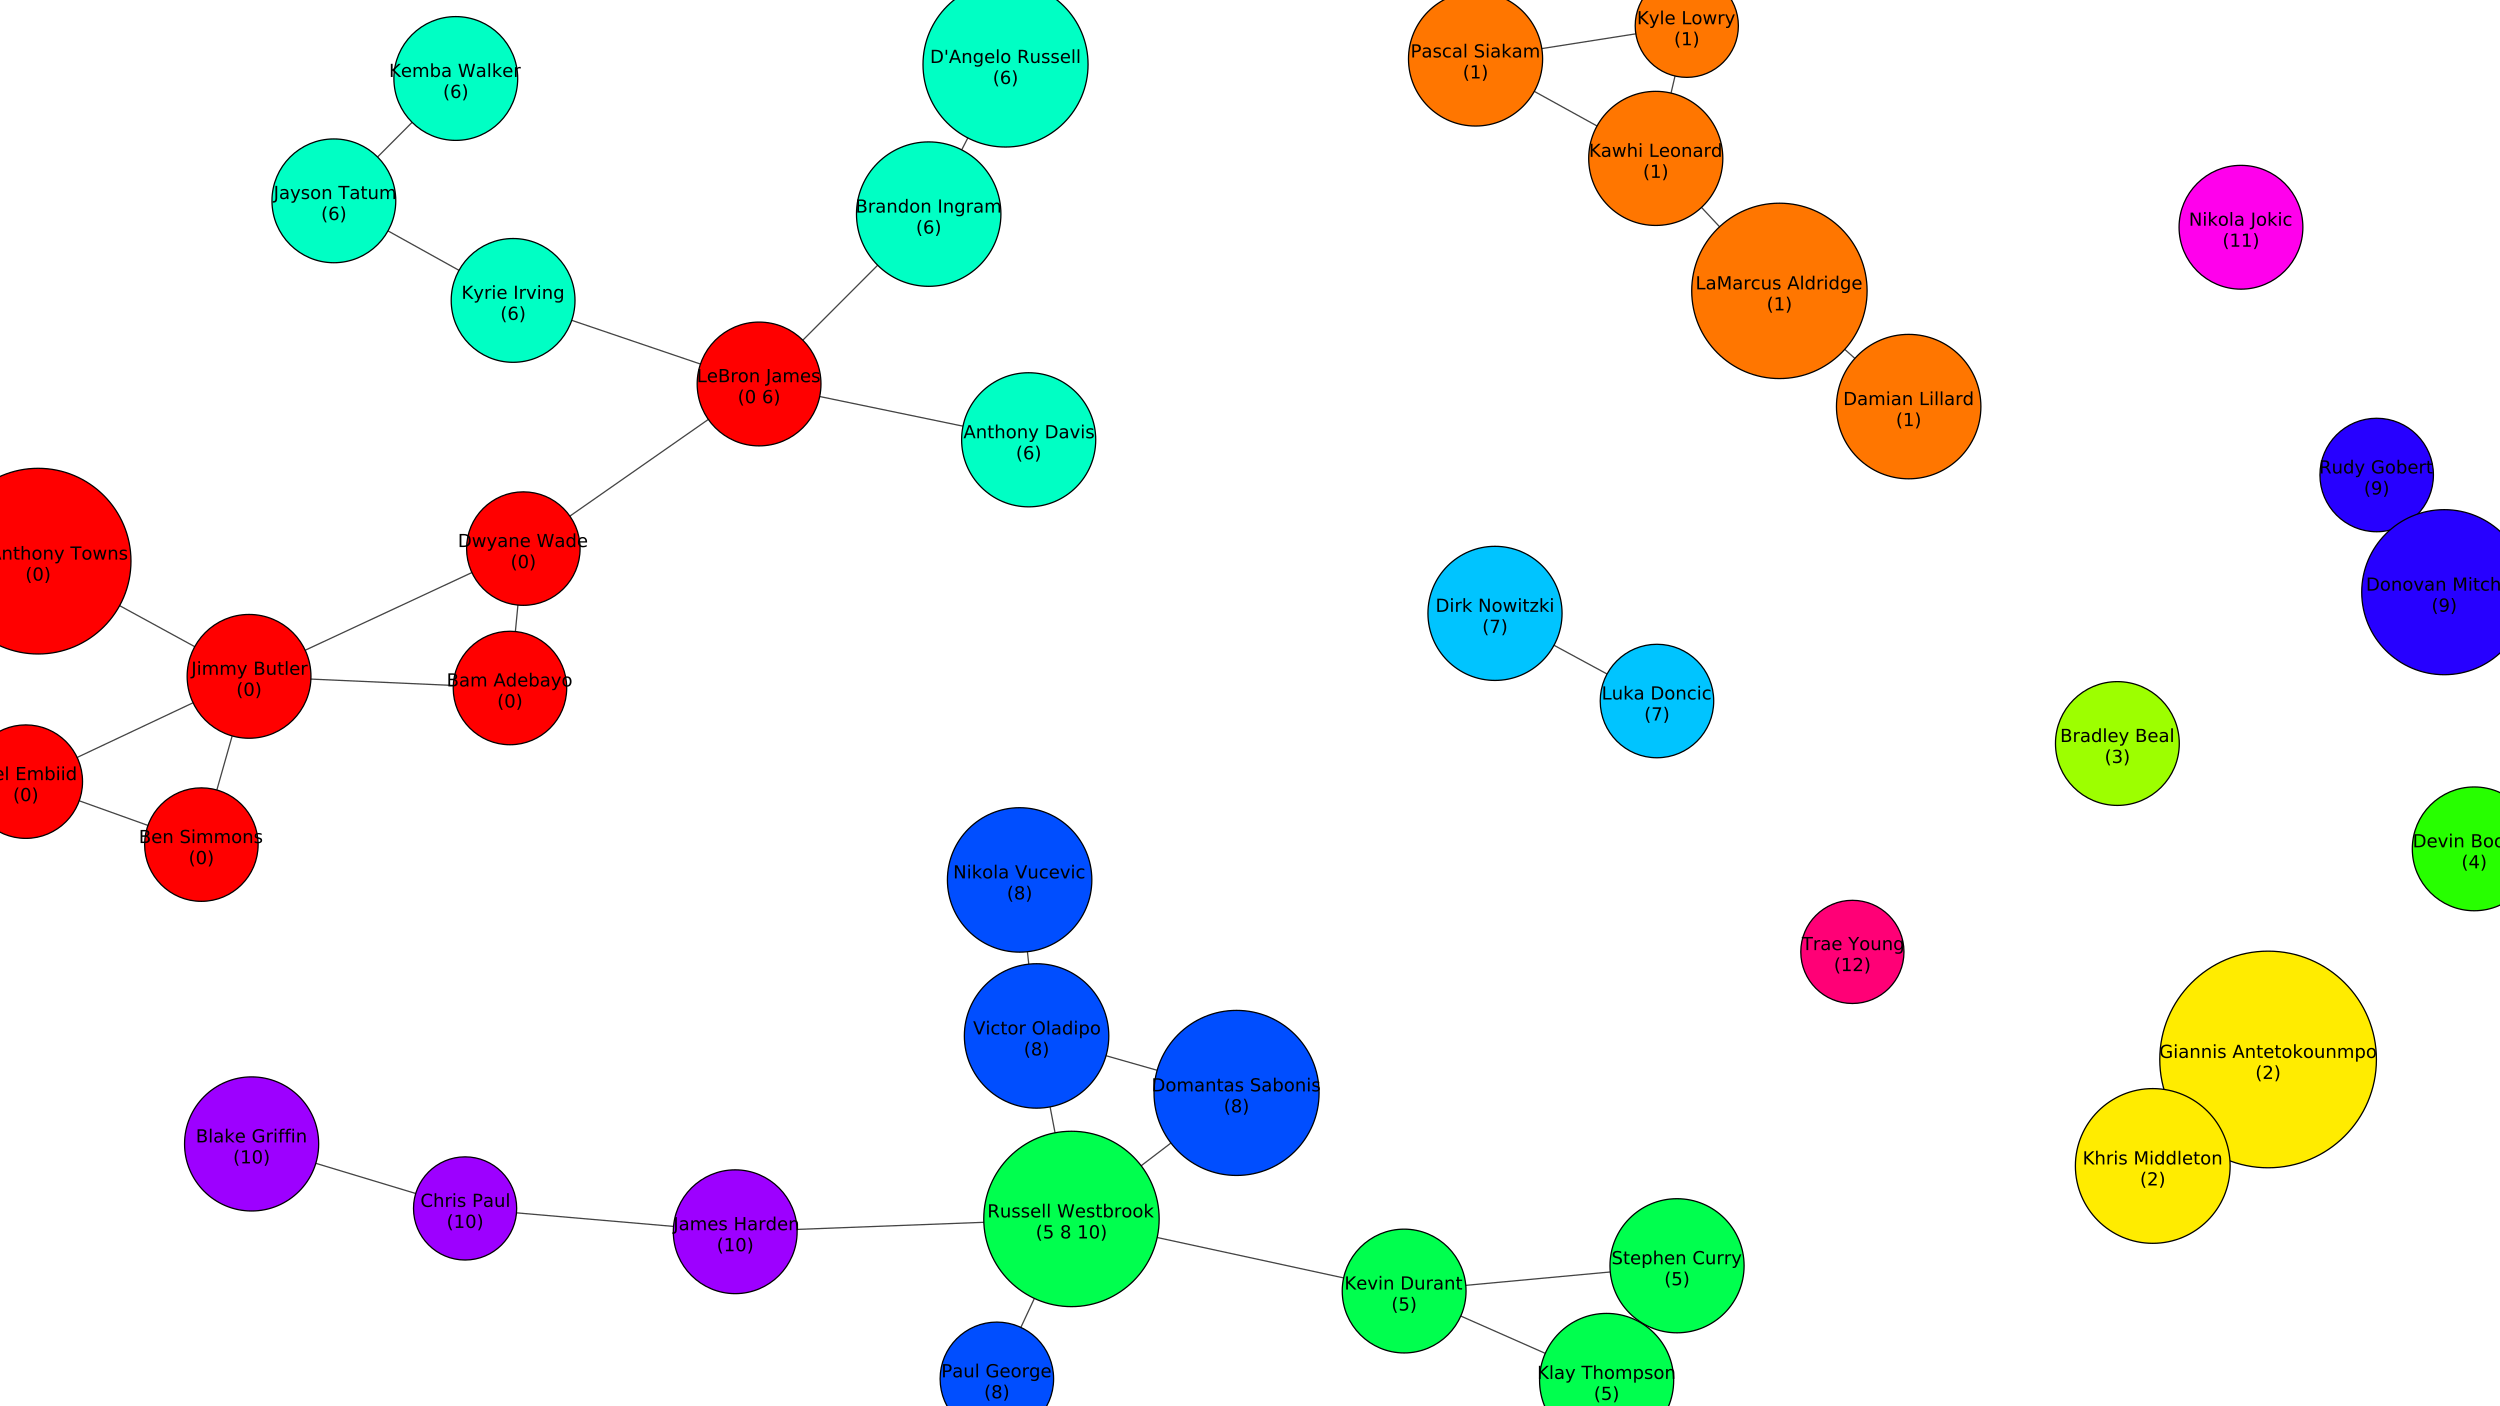 <?xml version="1.0" encoding="UTF-8"?>
<svg xmlns="http://www.w3.org/2000/svg" xmlns:xlink="http://www.w3.org/1999/xlink" width="1938.703pt" height="1090.521pt" viewBox="0 0 1938.703 1090.521" version="1.1">
<rect x="0" y="0" width="1938.703" height="1090.521" fill="#333333" stroke="none"/>
<defs>
<g>
<symbol overflow="visible" id="glyph0-0">
<path style="stroke:none;" d="M 0.703 2.469 L 0.703 -9.875 L 7.703 -9.875 L 7.703 2.469 Z M 1.484 1.703 L 6.922 1.703 L 6.922 -9.078 L 1.484 -9.078 Z M 1.484 1.703 "/>
</symbol>
<symbol overflow="visible" id="glyph0-1">
<path style="stroke:none;" d="M 2.75 -4.875 L 2.75 -1.141 L 4.969 -1.141 C 5.707 -1.141 6.254 -1.289 6.609 -1.594 C 6.973 -1.906 7.156 -2.379 7.156 -3.016 C 7.156 -3.648 6.973 -4.117 6.609 -4.422 C 6.254 -4.723 5.707 -4.875 4.969 -4.875 Z M 2.75 -9.078 L 2.75 -6 L 4.797 -6 C 5.473 -6 5.973 -6.125 6.297 -6.375 C 6.629 -6.625 6.797 -7.008 6.797 -7.531 C 6.797 -8.051 6.629 -8.438 6.297 -8.688 C 5.973 -8.945 5.473 -9.078 4.797 -9.078 Z M 1.375 -10.203 L 4.906 -10.203 C 5.957 -10.203 6.766 -9.984 7.328 -9.547 C 7.898 -9.109 8.188 -8.488 8.188 -7.688 C 8.188 -7.062 8.039 -6.562 7.75 -6.188 C 7.457 -5.82 7.031 -5.594 6.469 -5.5 C 7.145 -5.352 7.672 -5.047 8.047 -4.578 C 8.422 -4.117 8.609 -3.547 8.609 -2.859 C 8.609 -1.941 8.297 -1.234 7.672 -0.734 C 7.055 -0.242 6.176 0 5.031 0 L 1.375 0 Z M 1.375 -10.203 "/>
</symbol>
<symbol overflow="visible" id="glyph0-2">
<path style="stroke:none;" d="M 4.797 -3.844 C 3.785 -3.844 3.082 -3.727 2.688 -3.5 C 2.289 -3.27 2.094 -2.875 2.094 -2.312 C 2.094 -1.863 2.238 -1.508 2.531 -1.25 C 2.832 -0.988 3.234 -0.859 3.734 -0.859 C 4.43 -0.859 4.988 -1.102 5.406 -1.594 C 5.832 -2.094 6.047 -2.75 6.047 -3.562 L 6.047 -3.844 Z M 7.312 -4.375 L 7.312 0 L 6.047 0 L 6.047 -1.156 C 5.766 -0.695 5.406 -0.352 4.969 -0.125 C 4.539 0.094 4.02 0.203 3.406 0.203 C 2.625 0.203 2 -0.016 1.531 -0.453 C 1.07 -0.898 0.844 -1.492 0.844 -2.234 C 0.844 -3.086 1.129 -3.734 1.703 -4.172 C 2.285 -4.609 3.145 -4.828 4.281 -4.828 L 6.047 -4.828 L 6.047 -4.953 C 6.047 -5.535 5.852 -5.984 5.469 -6.297 C 5.094 -6.617 4.562 -6.781 3.875 -6.781 C 3.438 -6.781 3.008 -6.723 2.594 -6.609 C 2.176 -6.504 1.781 -6.348 1.406 -6.141 L 1.406 -7.312 C 1.863 -7.488 2.305 -7.617 2.734 -7.703 C 3.172 -7.797 3.594 -7.844 4 -7.844 C 5.113 -7.844 5.941 -7.555 6.484 -6.984 C 7.035 -6.41 7.312 -5.539 7.312 -4.375 Z M 7.312 -4.375 "/>
</symbol>
<symbol overflow="visible" id="glyph0-3">
<path style="stroke:none;" d="M 7.281 -6.188 C 7.594 -6.75 7.969 -7.164 8.406 -7.438 C 8.844 -7.707 9.359 -7.844 9.953 -7.844 C 10.754 -7.844 11.367 -7.562 11.797 -7 C 12.234 -6.445 12.453 -5.656 12.453 -4.625 L 12.453 0 L 11.188 0 L 11.188 -4.578 C 11.188 -5.316 11.055 -5.863 10.797 -6.219 C 10.535 -6.57 10.141 -6.75 9.609 -6.75 C 8.953 -6.75 8.438 -6.531 8.062 -6.094 C 7.688 -5.664 7.5 -5.078 7.5 -4.328 L 7.5 0 L 6.234 0 L 6.234 -4.578 C 6.234 -5.316 6.102 -5.863 5.844 -6.219 C 5.582 -6.57 5.18 -6.75 4.641 -6.75 C 3.992 -6.75 3.477 -6.531 3.094 -6.094 C 2.719 -5.656 2.531 -5.066 2.531 -4.328 L 2.531 0 L 1.266 0 L 1.266 -7.656 L 2.531 -7.656 L 2.531 -6.469 C 2.82 -6.938 3.164 -7.281 3.562 -7.5 C 3.969 -7.727 4.445 -7.844 5 -7.844 C 5.551 -7.844 6.02 -7.703 6.406 -7.422 C 6.801 -7.141 7.094 -6.727 7.281 -6.188 Z M 7.281 -6.188 "/>
</symbol>
<symbol overflow="visible" id="glyph0-4">
<path style="stroke:none;" d=""/>
</symbol>
<symbol overflow="visible" id="glyph0-5">
<path style="stroke:none;" d="M 4.781 -8.844 L 2.906 -3.766 L 6.672 -3.766 Z M 4 -10.203 L 5.578 -10.203 L 9.469 0 L 8.031 0 L 7.094 -2.625 L 2.5 -2.625 L 1.562 0 L 0.109 0 Z M 4 -10.203 "/>
</symbol>
<symbol overflow="visible" id="glyph0-6">
<path style="stroke:none;" d="M 6.359 -6.5 L 6.359 -10.641 L 7.609 -10.641 L 7.609 0 L 6.359 0 L 6.359 -1.156 C 6.098 -0.695 5.766 -0.352 5.359 -0.125 C 4.953 0.094 4.469 0.203 3.906 0.203 C 2.977 0.203 2.223 -0.164 1.641 -0.906 C 1.055 -1.645 0.766 -2.617 0.766 -3.828 C 0.766 -5.023 1.055 -5.992 1.641 -6.734 C 2.223 -7.473 2.977 -7.844 3.906 -7.844 C 4.469 -7.844 4.953 -7.727 5.359 -7.5 C 5.766 -7.281 6.098 -6.945 6.359 -6.5 Z M 2.078 -3.828 C 2.078 -2.898 2.266 -2.172 2.641 -1.641 C 3.023 -1.117 3.551 -0.859 4.219 -0.859 C 4.875 -0.859 5.395 -1.117 5.781 -1.641 C 6.164 -2.172 6.359 -2.898 6.359 -3.828 C 6.359 -4.742 6.164 -5.461 5.781 -5.984 C 5.395 -6.516 4.875 -6.781 4.219 -6.781 C 3.551 -6.781 3.023 -6.516 2.641 -5.984 C 2.266 -5.461 2.078 -4.742 2.078 -3.828 Z M 2.078 -3.828 "/>
</symbol>
<symbol overflow="visible" id="glyph0-7">
<path style="stroke:none;" d="M 7.875 -4.141 L 7.875 -3.531 L 2.078 -3.531 C 2.141 -2.664 2.398 -2.004 2.859 -1.547 C 3.328 -1.098 3.977 -0.875 4.812 -0.875 C 5.301 -0.875 5.77 -0.93 6.219 -1.047 C 6.676 -1.16 7.129 -1.336 7.578 -1.578 L 7.578 -0.391 C 7.117 -0.203 6.648 -0.055 6.172 0.047 C 5.703 0.148 5.227 0.203 4.75 0.203 C 3.52 0.203 2.547 -0.148 1.828 -0.859 C 1.117 -1.578 0.766 -2.539 0.766 -3.75 C 0.766 -5.008 1.102 -6.004 1.781 -6.734 C 2.457 -7.473 3.375 -7.844 4.531 -7.844 C 5.562 -7.844 6.375 -7.508 6.969 -6.844 C 7.57 -6.188 7.875 -5.285 7.875 -4.141 Z M 6.609 -4.516 C 6.598 -5.203 6.406 -5.75 6.031 -6.156 C 5.656 -6.57 5.16 -6.781 4.547 -6.781 C 3.836 -6.781 3.27 -6.578 2.844 -6.172 C 2.426 -5.773 2.188 -5.219 2.125 -4.5 Z M 6.609 -4.516 "/>
</symbol>
<symbol overflow="visible" id="glyph0-8">
<path style="stroke:none;" d="M 6.812 -3.828 C 6.812 -4.742 6.617 -5.461 6.234 -5.984 C 5.859 -6.516 5.336 -6.781 4.672 -6.781 C 4.004 -6.781 3.477 -6.516 3.094 -5.984 C 2.719 -5.461 2.531 -4.742 2.531 -3.828 C 2.531 -2.898 2.719 -2.172 3.094 -1.641 C 3.477 -1.117 4.004 -0.859 4.672 -0.859 C 5.336 -0.859 5.859 -1.117 6.234 -1.641 C 6.617 -2.172 6.812 -2.898 6.812 -3.828 Z M 2.531 -6.5 C 2.801 -6.945 3.133 -7.281 3.531 -7.5 C 3.938 -7.727 4.422 -7.844 4.984 -7.844 C 5.91 -7.844 6.664 -7.473 7.25 -6.734 C 7.832 -5.992 8.125 -5.023 8.125 -3.828 C 8.125 -2.617 7.832 -1.645 7.25 -0.906 C 6.664 -0.164 5.91 0.203 4.984 0.203 C 4.422 0.203 3.938 0.094 3.531 -0.125 C 3.133 -0.352 2.801 -0.695 2.531 -1.156 L 2.531 0 L 1.266 0 L 1.266 -10.641 L 2.531 -10.641 Z M 2.531 -6.5 "/>
</symbol>
<symbol overflow="visible" id="glyph0-9">
<path style="stroke:none;" d="M 4.5 0.719 C 4.145 1.625 3.797 2.211 3.453 2.484 C 3.117 2.766 2.672 2.906 2.109 2.906 L 1.109 2.906 L 1.109 1.859 L 1.844 1.859 C 2.188 1.859 2.453 1.773 2.641 1.609 C 2.836 1.453 3.051 1.066 3.281 0.453 L 3.516 -0.125 L 0.422 -7.656 L 1.75 -7.656 L 4.141 -1.672 L 6.531 -7.656 L 7.875 -7.656 Z M 4.5 0.719 "/>
</symbol>
<symbol overflow="visible" id="glyph0-10">
<path style="stroke:none;" d="M 4.281 -6.781 C 3.613 -6.781 3.082 -6.516 2.688 -5.984 C 2.289 -5.461 2.094 -4.742 2.094 -3.828 C 2.094 -2.91 2.285 -2.188 2.672 -1.656 C 3.066 -1.133 3.602 -0.875 4.281 -0.875 C 4.957 -0.875 5.488 -1.133 5.875 -1.656 C 6.27 -2.188 6.469 -2.91 6.469 -3.828 C 6.469 -4.734 6.27 -5.453 5.875 -5.984 C 5.488 -6.516 4.957 -6.781 4.281 -6.781 Z M 4.281 -7.844 C 5.375 -7.844 6.234 -7.484 6.859 -6.766 C 7.484 -6.055 7.797 -5.078 7.797 -3.828 C 7.797 -2.566 7.484 -1.578 6.859 -0.859 C 6.234 -0.148 5.375 0.203 4.281 0.203 C 3.188 0.203 2.328 -0.148 1.703 -0.859 C 1.078 -1.578 0.766 -2.566 0.766 -3.828 C 0.766 -5.078 1.078 -6.055 1.703 -6.766 C 2.328 -7.484 3.188 -7.844 4.281 -7.844 Z M 4.281 -7.844 "/>
</symbol>
<symbol overflow="visible" id="glyph0-11">
<path style="stroke:none;" d="M 4.344 -10.625 C 3.727 -9.57 3.27 -8.531 2.969 -7.5 C 2.676 -6.477 2.531 -5.441 2.531 -4.391 C 2.531 -3.336 2.68 -2.297 2.984 -1.266 C 3.285 -0.234 3.738 0.801 4.344 1.844 L 3.25 1.844 C 2.562 0.77 2.047 -0.281 1.703 -1.312 C 1.367 -2.344 1.203 -3.367 1.203 -4.391 C 1.203 -5.41 1.367 -6.438 1.703 -7.469 C 2.047 -8.5 2.562 -9.551 3.25 -10.625 Z M 4.344 -10.625 "/>
</symbol>
<symbol overflow="visible" id="glyph0-12">
<path style="stroke:none;" d="M 4.453 -9.297 C 3.742 -9.297 3.207 -8.945 2.844 -8.25 C 2.488 -7.551 2.312 -6.5 2.312 -5.094 C 2.312 -3.695 2.488 -2.645 2.844 -1.938 C 3.207 -1.238 3.742 -0.891 4.453 -0.891 C 5.172 -0.891 5.707 -1.238 6.062 -1.938 C 6.414 -2.645 6.594 -3.695 6.594 -5.094 C 6.594 -6.5 6.414 -7.551 6.062 -8.25 C 5.707 -8.945 5.172 -9.297 4.453 -9.297 Z M 4.453 -10.391 C 5.598 -10.391 6.473 -9.938 7.078 -9.031 C 7.68 -8.125 7.984 -6.812 7.984 -5.094 C 7.984 -3.375 7.68 -2.062 7.078 -1.156 C 6.473 -0.25 5.598 0.203 4.453 0.203 C 3.305 0.203 2.43 -0.25 1.828 -1.156 C 1.223 -2.062 0.922 -3.375 0.922 -5.094 C 0.922 -6.812 1.223 -8.125 1.828 -9.031 C 2.43 -9.938 3.305 -10.391 4.453 -10.391 Z M 4.453 -10.391 "/>
</symbol>
<symbol overflow="visible" id="glyph0-13">
<path style="stroke:none;" d="M 1.125 -10.625 L 2.219 -10.625 C 2.895 -9.551 3.406 -8.5 3.75 -7.469 C 4.094 -6.438 4.266 -5.41 4.266 -4.391 C 4.266 -3.367 4.094 -2.344 3.75 -1.312 C 3.406 -0.281 2.895 0.77 2.219 1.844 L 1.125 1.844 C 1.727 0.801 2.176 -0.234 2.469 -1.266 C 2.77 -2.297 2.922 -3.336 2.922 -4.391 C 2.922 -5.441 2.77 -6.477 2.469 -7.5 C 2.176 -8.531 1.727 -9.57 1.125 -10.625 Z M 1.125 -10.625 "/>
</symbol>
<symbol overflow="visible" id="glyph0-14">
<path style="stroke:none;" d="M 1.375 -10.203 L 2.75 -10.203 L 2.75 -1.156 L 7.719 -1.156 L 7.719 0 L 1.375 0 Z M 1.375 -10.203 "/>
</symbol>
<symbol overflow="visible" id="glyph0-15">
<path style="stroke:none;" d="M 1.375 -10.203 L 3.438 -10.203 L 6.031 -3.266 L 8.656 -10.203 L 10.719 -10.203 L 10.719 0 L 9.359 0 L 9.359 -8.969 L 6.734 -1.969 L 5.344 -1.969 L 2.719 -8.969 L 2.719 0 L 1.375 0 Z M 1.375 -10.203 "/>
</symbol>
<symbol overflow="visible" id="glyph0-16">
<path style="stroke:none;" d="M 5.75 -6.484 C 5.613 -6.566 5.461 -6.625 5.297 -6.656 C 5.129 -6.695 4.945 -6.719 4.75 -6.719 C 4.031 -6.719 3.477 -6.484 3.094 -6.016 C 2.719 -5.555 2.531 -4.895 2.531 -4.031 L 2.531 0 L 1.266 0 L 1.266 -7.656 L 2.531 -7.656 L 2.531 -6.469 C 2.801 -6.938 3.145 -7.281 3.562 -7.5 C 3.988 -7.727 4.504 -7.844 5.109 -7.844 C 5.203 -7.844 5.301 -7.836 5.406 -7.828 C 5.508 -7.816 5.625 -7.797 5.75 -7.766 Z M 5.75 -6.484 "/>
</symbol>
<symbol overflow="visible" id="glyph0-17">
<path style="stroke:none;" d="M 6.828 -7.359 L 6.828 -6.188 C 6.473 -6.383 6.113 -6.531 5.75 -6.625 C 5.395 -6.727 5.035 -6.781 4.672 -6.781 C 3.859 -6.781 3.223 -6.52 2.766 -6 C 2.316 -5.477 2.094 -4.754 2.094 -3.828 C 2.094 -2.891 2.316 -2.16 2.766 -1.641 C 3.223 -1.129 3.859 -0.875 4.672 -0.875 C 5.035 -0.875 5.395 -0.922 5.75 -1.016 C 6.113 -1.109 6.473 -1.254 6.828 -1.453 L 6.828 -0.297 C 6.473 -0.129 6.109 -0.004 5.734 0.078 C 5.359 0.16 4.961 0.203 4.547 0.203 C 3.391 0.203 2.469 -0.156 1.781 -0.875 C 1.102 -1.602 0.766 -2.586 0.766 -3.828 C 0.766 -5.066 1.109 -6.047 1.797 -6.766 C 2.484 -7.484 3.426 -7.844 4.625 -7.844 C 5.008 -7.844 5.383 -7.801 5.75 -7.719 C 6.125 -7.645 6.484 -7.523 6.828 -7.359 Z M 6.828 -7.359 "/>
</symbol>
<symbol overflow="visible" id="glyph0-18">
<path style="stroke:none;" d="M 1.188 -3.016 L 1.188 -7.656 L 2.453 -7.656 L 2.453 -3.062 C 2.453 -2.344 2.594 -1.801 2.875 -1.438 C 3.156 -1.07 3.578 -0.891 4.141 -0.891 C 4.816 -0.891 5.352 -1.102 5.75 -1.531 C 6.145 -1.969 6.344 -2.562 6.344 -3.312 L 6.344 -7.656 L 7.609 -7.656 L 7.609 0 L 6.344 0 L 6.344 -1.172 C 6.039 -0.711 5.688 -0.367 5.281 -0.141 C 4.875 0.086 4.406 0.203 3.875 0.203 C 3 0.203 2.332 -0.066 1.875 -0.609 C 1.414 -1.16 1.188 -1.961 1.188 -3.016 Z M 4.359 -7.844 Z M 4.359 -7.844 "/>
</symbol>
<symbol overflow="visible" id="glyph0-19">
<path style="stroke:none;" d="M 6.203 -7.438 L 6.203 -6.234 C 5.848 -6.422 5.477 -6.555 5.094 -6.641 C 4.707 -6.734 4.312 -6.781 3.906 -6.781 C 3.281 -6.781 2.812 -6.688 2.5 -6.5 C 2.188 -6.312 2.031 -6.023 2.031 -5.641 C 2.031 -5.348 2.141 -5.117 2.359 -4.953 C 2.586 -4.785 3.039 -4.629 3.719 -4.484 L 4.141 -4.375 C 5.035 -4.188 5.672 -3.914 6.047 -3.562 C 6.422 -3.219 6.609 -2.734 6.609 -2.109 C 6.609 -1.398 6.328 -0.836 5.766 -0.422 C 5.203 -0.004 4.43 0.203 3.453 0.203 C 3.035 0.203 2.602 0.16 2.156 0.078 C 1.719 -0.004 1.254 -0.125 0.766 -0.281 L 0.766 -1.578 C 1.223 -1.336 1.676 -1.156 2.125 -1.031 C 2.582 -0.914 3.031 -0.859 3.469 -0.859 C 4.062 -0.859 4.516 -0.957 4.828 -1.156 C 5.148 -1.363 5.312 -1.648 5.312 -2.016 C 5.312 -2.359 5.195 -2.617 4.969 -2.797 C 4.738 -2.984 4.234 -3.16 3.453 -3.328 L 3.016 -3.438 C 2.242 -3.594 1.68 -3.844 1.328 -4.188 C 0.984 -4.531 0.812 -4.992 0.812 -5.578 C 0.812 -6.305 1.066 -6.863 1.578 -7.25 C 2.086 -7.645 2.812 -7.844 3.75 -7.844 C 4.219 -7.844 4.656 -7.805 5.062 -7.734 C 5.477 -7.672 5.859 -7.57 6.203 -7.438 Z M 6.203 -7.438 "/>
</symbol>
<symbol overflow="visible" id="glyph0-20">
<path style="stroke:none;" d="M 1.312 -10.641 L 2.578 -10.641 L 2.578 0 L 1.312 0 Z M 1.312 -10.641 "/>
</symbol>
<symbol overflow="visible" id="glyph0-21">
<path style="stroke:none;" d="M 1.312 -7.656 L 2.578 -7.656 L 2.578 0 L 1.312 0 Z M 1.312 -10.641 L 2.578 -10.641 L 2.578 -9.047 L 1.312 -9.047 Z M 1.312 -10.641 "/>
</symbol>
<symbol overflow="visible" id="glyph0-22">
<path style="stroke:none;" d="M 6.359 -3.922 C 6.359 -4.828 6.172 -5.531 5.797 -6.031 C 5.422 -6.531 4.895 -6.781 4.219 -6.781 C 3.539 -6.781 3.016 -6.531 2.641 -6.031 C 2.266 -5.531 2.078 -4.828 2.078 -3.922 C 2.078 -3.016 2.266 -2.305 2.641 -1.797 C 3.016 -1.297 3.539 -1.047 4.219 -1.047 C 4.895 -1.047 5.422 -1.297 5.797 -1.797 C 6.172 -2.305 6.359 -3.016 6.359 -3.922 Z M 7.609 -0.953 C 7.609 0.348 7.316 1.316 6.734 1.953 C 6.16 2.586 5.281 2.906 4.094 2.906 C 3.645 2.906 3.223 2.875 2.828 2.812 C 2.441 2.75 2.066 2.648 1.703 2.516 L 1.703 1.281 C 2.066 1.488 2.426 1.641 2.781 1.734 C 3.145 1.828 3.516 1.875 3.891 1.875 C 4.711 1.875 5.328 1.656 5.734 1.219 C 6.148 0.789 6.359 0.145 6.359 -0.719 L 6.359 -1.344 C 6.098 -0.895 5.766 -0.555 5.359 -0.328 C 4.953 -0.109 4.469 0 3.906 0 C 2.969 0 2.207 -0.352 1.625 -1.062 C 1.051 -1.781 0.766 -2.734 0.766 -3.922 C 0.766 -5.098 1.051 -6.047 1.625 -6.766 C 2.207 -7.484 2.969 -7.844 3.906 -7.844 C 4.469 -7.844 4.953 -7.727 5.359 -7.5 C 5.766 -7.281 6.098 -6.945 6.359 -6.5 L 6.359 -7.656 L 7.609 -7.656 Z M 7.609 -0.953 "/>
</symbol>
<symbol overflow="visible" id="glyph0-23">
<path style="stroke:none;" d="M 1.734 -1.156 L 4 -1.156 L 4 -8.953 L 1.531 -8.453 L 1.531 -9.719 L 3.984 -10.203 L 5.359 -10.203 L 5.359 -1.156 L 7.609 -1.156 L 7.609 0 L 1.734 0 Z M 1.734 -1.156 "/>
</symbol>
<symbol overflow="visible" id="glyph0-24">
<path style="stroke:none;" d="M 8.328 -1.453 L 8.328 -4.203 L 6.078 -4.203 L 6.078 -5.328 L 9.703 -5.328 L 9.703 -0.953 C 9.172 -0.578 8.582 -0.289 7.938 -0.094 C 7.289 0.102 6.602 0.203 5.875 0.203 C 4.281 0.203 3.031 -0.258 2.125 -1.188 C 1.227 -2.125 0.781 -3.426 0.781 -5.094 C 0.781 -6.758 1.227 -8.055 2.125 -8.984 C 3.031 -9.922 4.281 -10.391 5.875 -10.391 C 6.539 -10.391 7.172 -10.305 7.766 -10.141 C 8.367 -9.984 8.926 -9.742 9.438 -9.422 L 9.438 -7.953 C 8.926 -8.379 8.383 -8.703 7.812 -8.922 C 7.238 -9.141 6.633 -9.25 6 -9.25 C 4.75 -9.25 3.812 -8.898 3.188 -8.203 C 2.562 -7.516 2.25 -6.477 2.25 -5.094 C 2.25 -3.719 2.562 -2.68 3.188 -1.984 C 3.812 -1.285 4.75 -0.938 6 -0.938 C 6.488 -0.938 6.922 -0.977 7.297 -1.062 C 7.68 -1.145 8.023 -1.273 8.328 -1.453 Z M 8.328 -1.453 "/>
</symbol>
<symbol overflow="visible" id="glyph0-25">
<path style="stroke:none;" d="M 7.688 -4.625 L 7.688 0 L 6.422 0 L 6.422 -4.578 C 6.422 -5.305 6.281 -5.848 6 -6.203 C 5.719 -6.566 5.297 -6.75 4.734 -6.75 C 4.055 -6.75 3.52 -6.531 3.125 -6.094 C 2.727 -5.664 2.531 -5.078 2.531 -4.328 L 2.531 0 L 1.266 0 L 1.266 -7.656 L 2.531 -7.656 L 2.531 -6.469 C 2.832 -6.926 3.188 -7.27 3.594 -7.5 C 4.008 -7.727 4.484 -7.844 5.016 -7.844 C 5.891 -7.844 6.551 -7.566 7 -7.016 C 7.457 -6.473 7.688 -5.676 7.688 -4.625 Z M 7.688 -4.625 "/>
</symbol>
<symbol overflow="visible" id="glyph0-26">
<path style="stroke:none;" d="M 2.562 -9.828 L 2.562 -7.656 L 5.156 -7.656 L 5.156 -6.672 L 2.562 -6.672 L 2.562 -2.516 C 2.562 -1.898 2.645 -1.5 2.812 -1.312 C 2.988 -1.133 3.336 -1.047 3.859 -1.047 L 5.156 -1.047 L 5.156 0 L 3.859 0 C 2.891 0 2.219 -0.18 1.844 -0.547 C 1.477 -0.91 1.297 -1.566 1.297 -2.516 L 1.297 -6.672 L 0.375 -6.672 L 0.375 -7.656 L 1.297 -7.656 L 1.297 -9.828 Z M 2.562 -9.828 "/>
</symbol>
<symbol overflow="visible" id="glyph0-27">
<path style="stroke:none;" d="M 1.266 -10.641 L 2.531 -10.641 L 2.531 -4.359 L 6.297 -7.656 L 7.891 -7.656 L 3.828 -4.078 L 8.062 0 L 6.422 0 L 2.531 -3.734 L 2.531 0 L 1.266 0 Z M 1.266 -10.641 "/>
</symbol>
<symbol overflow="visible" id="glyph0-28">
<path style="stroke:none;" d="M 2.531 -1.156 L 2.531 2.906 L 1.266 2.906 L 1.266 -7.656 L 2.531 -7.656 L 2.531 -6.5 C 2.801 -6.945 3.133 -7.281 3.531 -7.5 C 3.938 -7.727 4.422 -7.844 4.984 -7.844 C 5.91 -7.844 6.664 -7.473 7.25 -6.734 C 7.832 -5.992 8.125 -5.023 8.125 -3.828 C 8.125 -2.617 7.832 -1.645 7.25 -0.906 C 6.664 -0.164 5.91 0.203 4.984 0.203 C 4.422 0.203 3.938 0.094 3.531 -0.125 C 3.133 -0.352 2.801 -0.695 2.531 -1.156 Z M 6.812 -3.828 C 6.812 -4.742 6.617 -5.461 6.234 -5.984 C 5.859 -6.516 5.336 -6.781 4.672 -6.781 C 4.004 -6.781 3.477 -6.516 3.094 -5.984 C 2.719 -5.461 2.531 -4.742 2.531 -3.828 C 2.531 -2.898 2.719 -2.172 3.094 -1.641 C 3.477 -1.117 4.004 -0.859 4.672 -0.859 C 5.336 -0.859 5.859 -1.117 6.234 -1.641 C 6.617 -2.172 6.812 -2.898 6.812 -3.828 Z M 6.812 -3.828 "/>
</symbol>
<symbol overflow="visible" id="glyph0-29">
<path style="stroke:none;" d="M 2.688 -1.156 L 7.5 -1.156 L 7.5 0 L 1.031 0 L 1.031 -1.156 C 1.551 -1.695 2.266 -2.426 3.172 -3.344 C 4.078 -4.258 4.645 -4.848 4.875 -5.109 C 5.312 -5.609 5.617 -6.031 5.797 -6.375 C 5.973 -6.719 6.062 -7.055 6.062 -7.391 C 6.062 -7.93 5.867 -8.375 5.484 -8.719 C 5.109 -9.062 4.613 -9.234 4 -9.234 C 3.57 -9.234 3.117 -9.156 2.641 -9 C 2.16 -8.852 1.645 -8.625 1.094 -8.312 L 1.094 -9.719 C 1.645 -9.938 2.16 -10.102 2.641 -10.219 C 3.129 -10.332 3.578 -10.391 3.984 -10.391 C 5.035 -10.391 5.875 -10.125 6.5 -9.594 C 7.133 -9.07 7.453 -8.367 7.453 -7.484 C 7.453 -7.055 7.375 -6.656 7.219 -6.281 C 7.062 -5.906 6.773 -5.461 6.359 -4.953 C 6.242 -4.828 5.879 -4.445 5.266 -3.812 C 4.66 -3.176 3.801 -2.289 2.688 -1.156 Z M 2.688 -1.156 "/>
</symbol>
<symbol overflow="visible" id="glyph0-30">
<path style="stroke:none;" d="M 5.688 -5.5 C 6.344 -5.363 6.852 -5.07 7.219 -4.625 C 7.594 -4.176 7.781 -3.625 7.781 -2.969 C 7.781 -1.957 7.43 -1.176 6.734 -0.625 C 6.047 -0.07 5.066 0.203 3.797 0.203 C 3.367 0.203 2.926 0.156 2.469 0.062 C 2.02 -0.02 1.551 -0.145 1.062 -0.312 L 1.062 -1.641 C 1.445 -1.422 1.867 -1.254 2.328 -1.141 C 2.785 -1.023 3.258 -0.969 3.75 -0.969 C 4.613 -0.969 5.27 -1.133 5.719 -1.469 C 6.176 -1.812 6.406 -2.312 6.406 -2.969 C 6.406 -3.57 6.191 -4.039 5.766 -4.375 C 5.348 -4.719 4.766 -4.891 4.016 -4.891 L 2.828 -4.891 L 2.828 -6.016 L 4.078 -6.016 C 4.754 -6.016 5.27 -6.148 5.625 -6.422 C 5.988 -6.703 6.172 -7.098 6.172 -7.609 C 6.172 -8.129 5.984 -8.531 5.609 -8.812 C 5.242 -9.094 4.711 -9.234 4.016 -9.234 C 3.641 -9.234 3.234 -9.191 2.797 -9.109 C 2.367 -9.023 1.895 -8.895 1.375 -8.719 L 1.375 -9.953 C 1.895 -10.098 2.383 -10.207 2.844 -10.281 C 3.301 -10.352 3.734 -10.391 4.141 -10.391 C 5.191 -10.391 6.02 -10.148 6.625 -9.672 C 7.238 -9.203 7.547 -8.562 7.547 -7.75 C 7.547 -7.176 7.383 -6.695 7.062 -6.312 C 6.738 -5.926 6.281 -5.656 5.688 -5.5 Z M 5.688 -5.5 "/>
</symbol>
<symbol overflow="visible" id="glyph0-31">
<path style="stroke:none;" d="M 2.75 -9.078 L 2.75 -1.141 L 4.422 -1.141 C 5.828 -1.141 6.859 -1.457 7.516 -2.094 C 8.172 -2.727 8.5 -3.734 8.5 -5.109 C 8.5 -6.484 8.172 -7.488 7.516 -8.125 C 6.859 -8.758 5.828 -9.078 4.422 -9.078 Z M 1.375 -10.203 L 4.219 -10.203 C 6.188 -10.203 7.633 -9.789 8.562 -8.969 C 9.488 -8.145 9.953 -6.859 9.953 -5.109 C 9.953 -3.348 9.488 -2.055 8.562 -1.234 C 7.633 -0.41 6.188 0 4.219 0 L 1.375 0 Z M 1.375 -10.203 "/>
</symbol>
<symbol overflow="visible" id="glyph0-32">
<path style="stroke:none;" d="M 0.422 -7.656 L 1.75 -7.656 L 4.141 -1.234 L 6.531 -7.656 L 7.875 -7.656 L 5 0 L 3.281 0 Z M 0.422 -7.656 "/>
</symbol>
<symbol overflow="visible" id="glyph0-33">
<path style="stroke:none;" d="M 5.297 -9 L 1.812 -3.562 L 5.297 -3.562 Z M 4.922 -10.203 L 6.672 -10.203 L 6.672 -3.562 L 8.125 -3.562 L 8.125 -2.406 L 6.672 -2.406 L 6.672 0 L 5.297 0 L 5.297 -2.406 L 0.688 -2.406 L 0.688 -3.734 Z M 4.922 -10.203 "/>
</symbol>
<symbol overflow="visible" id="glyph0-34">
<path style="stroke:none;" d="M 1.375 -10.203 L 2.75 -10.203 L 2.75 -0.719 C 2.75 0.52 2.516 1.414 2.047 1.969 C 1.586 2.52 0.836 2.797 -0.203 2.797 L -0.719 2.797 L -0.719 1.641 L -0.297 1.641 C 0.316 1.641 0.75 1.469 1 1.125 C 1.25 0.781 1.375 0.164 1.375 -0.719 Z M 1.375 -10.203 "/>
</symbol>
<symbol overflow="visible" id="glyph0-35">
<path style="stroke:none;" d="M 7.5 -9.875 L 7.5 -8.531 C 6.969 -8.781 6.469 -8.961 6 -9.078 C 5.539 -9.203 5.094 -9.266 4.656 -9.266 C 3.906 -9.266 3.328 -9.117 2.922 -8.828 C 2.516 -8.535 2.312 -8.125 2.312 -7.594 C 2.312 -7.133 2.445 -6.789 2.719 -6.562 C 2.988 -6.332 3.504 -6.148 4.266 -6.016 L 5.094 -5.844 C 6.125 -5.645 6.883 -5.297 7.375 -4.797 C 7.863 -4.305 8.109 -3.645 8.109 -2.812 C 8.109 -1.82 7.773 -1.07 7.109 -0.562 C 6.453 -0.051 5.484 0.203 4.203 0.203 C 3.711 0.203 3.195 0.145 2.656 0.031 C 2.113 -0.07 1.551 -0.234 0.969 -0.453 L 0.969 -1.875 C 1.531 -1.562 2.078 -1.32 2.609 -1.156 C 3.148 -1 3.68 -0.922 4.203 -0.922 C 4.984 -0.922 5.586 -1.078 6.016 -1.391 C 6.453 -1.703 6.672 -2.145 6.672 -2.719 C 6.672 -3.219 6.516 -3.609 6.203 -3.891 C 5.898 -4.172 5.395 -4.383 4.688 -4.531 L 3.844 -4.688 C 2.812 -4.895 2.066 -5.219 1.609 -5.656 C 1.148 -6.094 0.922 -6.703 0.922 -7.484 C 0.922 -8.379 1.238 -9.086 1.875 -9.609 C 2.508 -10.129 3.383 -10.391 4.5 -10.391 C 4.977 -10.391 5.469 -10.344 5.969 -10.25 C 6.469 -10.164 6.977 -10.039 7.5 -9.875 Z M 7.5 -9.875 "/>
</symbol>
<symbol overflow="visible" id="glyph0-36">
<path style="stroke:none;" d="M 7.688 -4.625 L 7.688 0 L 6.422 0 L 6.422 -4.578 C 6.422 -5.305 6.281 -5.848 6 -6.203 C 5.719 -6.566 5.297 -6.75 4.734 -6.75 C 4.055 -6.75 3.52 -6.531 3.125 -6.094 C 2.727 -5.664 2.531 -5.078 2.531 -4.328 L 2.531 0 L 1.266 0 L 1.266 -10.641 L 2.531 -10.641 L 2.531 -6.469 C 2.832 -6.926 3.188 -7.27 3.594 -7.5 C 4.008 -7.727 4.484 -7.844 5.016 -7.844 C 5.891 -7.844 6.551 -7.566 7 -7.016 C 7.457 -6.473 7.688 -5.676 7.688 -4.625 Z M 7.688 -4.625 "/>
</symbol>
<symbol overflow="visible" id="glyph0-37">
<path style="stroke:none;" d="M 9.016 -9.422 L 9.016 -7.969 C 8.547 -8.395 8.047 -8.711 7.516 -8.922 C 6.992 -9.141 6.441 -9.25 5.859 -9.25 C 4.691 -9.25 3.797 -8.891 3.172 -8.172 C 2.555 -7.461 2.25 -6.438 2.25 -5.094 C 2.25 -3.75 2.555 -2.719 3.172 -2 C 3.797 -1.289 4.691 -0.938 5.859 -0.938 C 6.441 -0.938 6.992 -1.039 7.516 -1.25 C 8.047 -1.469 8.547 -1.797 9.016 -2.234 L 9.016 -0.781 C 8.535 -0.457 8.023 -0.211 7.484 -0.047 C 6.941 0.117 6.367 0.203 5.766 0.203 C 4.223 0.203 3.004 -0.27 2.109 -1.219 C 1.223 -2.164 0.781 -3.457 0.781 -5.094 C 0.781 -6.727 1.223 -8.02 2.109 -8.969 C 3.004 -9.914 4.223 -10.391 5.766 -10.391 C 6.379 -10.391 6.957 -10.305 7.5 -10.141 C 8.039 -9.984 8.547 -9.742 9.016 -9.422 Z M 9.016 -9.422 "/>
</symbol>
<symbol overflow="visible" id="glyph0-38">
<path style="stroke:none;" d="M 1.516 -10.203 L 6.938 -10.203 L 6.938 -9.047 L 2.781 -9.047 L 2.781 -6.547 C 2.977 -6.609 3.176 -6.656 3.375 -6.688 C 3.57 -6.727 3.773 -6.75 3.984 -6.75 C 5.117 -6.75 6.02 -6.438 6.688 -5.812 C 7.352 -5.188 7.688 -4.344 7.688 -3.281 C 7.688 -2.176 7.344 -1.316 6.656 -0.703 C 5.977 -0.098 5.016 0.203 3.766 0.203 C 3.336 0.203 2.898 0.164 2.453 0.094 C 2.016 0.02 1.555 -0.086 1.078 -0.234 L 1.078 -1.625 C 1.492 -1.406 1.922 -1.238 2.359 -1.125 C 2.797 -1.02 3.254 -0.969 3.734 -0.969 C 4.523 -0.969 5.148 -1.172 5.609 -1.578 C 6.066 -1.992 6.297 -2.562 6.297 -3.281 C 6.297 -3.988 6.066 -4.547 5.609 -4.953 C 5.148 -5.367 4.523 -5.578 3.734 -5.578 C 3.367 -5.578 3 -5.535 2.625 -5.453 C 2.258 -5.379 1.891 -5.254 1.516 -5.078 Z M 1.516 -10.203 "/>
</symbol>
<symbol overflow="visible" id="glyph0-39">
<path style="stroke:none;" d="M 4.625 -5.656 C 4 -5.656 3.504 -5.441 3.141 -5.016 C 2.785 -4.586 2.609 -4.008 2.609 -3.281 C 2.609 -2.539 2.785 -1.957 3.141 -1.531 C 3.504 -1.102 4 -0.891 4.625 -0.891 C 5.238 -0.891 5.727 -1.102 6.094 -1.531 C 6.457 -1.957 6.641 -2.539 6.641 -3.281 C 6.641 -4.008 6.457 -4.586 6.094 -5.016 C 5.727 -5.441 5.238 -5.656 4.625 -5.656 Z M 7.359 -9.984 L 7.359 -8.719 C 7.016 -8.883 6.664 -9.008 6.312 -9.094 C 5.957 -9.188 5.609 -9.234 5.266 -9.234 C 4.348 -9.234 3.648 -8.926 3.172 -8.312 C 2.691 -7.695 2.422 -6.766 2.359 -5.516 C 2.617 -5.91 2.953 -6.211 3.359 -6.422 C 3.766 -6.641 4.211 -6.75 4.703 -6.75 C 5.723 -6.75 6.531 -6.438 7.125 -5.812 C 7.727 -5.188 8.031 -4.344 8.031 -3.281 C 8.031 -2.227 7.719 -1.383 7.094 -0.75 C 6.477 -0.113 5.656 0.203 4.625 0.203 C 3.438 0.203 2.531 -0.25 1.906 -1.156 C 1.289 -2.062 0.984 -3.375 0.984 -5.094 C 0.984 -6.707 1.363 -7.992 2.125 -8.953 C 2.895 -9.91 3.922 -10.391 5.203 -10.391 C 5.555 -10.391 5.906 -10.352 6.25 -10.281 C 6.602 -10.219 6.973 -10.117 7.359 -9.984 Z M 7.359 -9.984 "/>
</symbol>
<symbol overflow="visible" id="glyph0-40">
<path style="stroke:none;" d="M 1.156 -10.203 L 7.719 -10.203 L 7.719 -9.625 L 4 0 L 2.562 0 L 6.047 -9.047 L 1.156 -9.047 Z M 1.156 -10.203 "/>
</symbol>
<symbol overflow="visible" id="glyph0-41">
<path style="stroke:none;" d="M 1.375 -10.203 L 2.75 -10.203 L 2.75 -5.891 L 7.328 -10.203 L 9.109 -10.203 L 4.047 -5.453 L 9.469 0 L 7.656 0 L 2.75 -4.922 L 2.75 0 L 1.375 0 Z M 1.375 -10.203 "/>
</symbol>
<symbol overflow="visible" id="glyph0-42">
<path style="stroke:none;" d="M 1.375 -10.203 L 7.828 -10.203 L 7.828 -9.047 L 2.75 -9.047 L 2.75 -6.016 L 7.609 -6.016 L 7.609 -4.859 L 2.75 -4.859 L 2.75 -1.156 L 7.953 -1.156 L 7.953 0 L 1.375 0 Z M 1.375 -10.203 "/>
</symbol>
<symbol overflow="visible" id="glyph0-43">
<path style="stroke:none;" d="M 2.75 -9.078 L 2.75 -5.234 L 4.484 -5.234 C 5.129 -5.234 5.629 -5.398 5.984 -5.734 C 6.336 -6.066 6.516 -6.539 6.516 -7.156 C 6.516 -7.77 6.336 -8.242 5.984 -8.578 C 5.629 -8.91 5.129 -9.078 4.484 -9.078 Z M 1.375 -10.203 L 4.484 -10.203 C 5.629 -10.203 6.492 -9.941 7.078 -9.422 C 7.672 -8.91 7.969 -8.156 7.969 -7.156 C 7.969 -6.145 7.672 -5.383 7.078 -4.875 C 6.492 -4.363 5.629 -4.109 4.484 -4.109 L 2.75 -4.109 L 2.75 0 L 1.375 0 Z M 1.375 -10.203 "/>
</symbol>
<symbol overflow="visible" id="glyph0-44">
<path style="stroke:none;" d="M 4.453 -4.844 C 3.797 -4.844 3.281 -4.664 2.906 -4.312 C 2.531 -3.969 2.344 -3.488 2.344 -2.875 C 2.344 -2.258 2.531 -1.773 2.906 -1.422 C 3.281 -1.066 3.797 -0.891 4.453 -0.891 C 5.109 -0.891 5.625 -1.066 6 -1.422 C 6.375 -1.773 6.562 -2.258 6.562 -2.875 C 6.562 -3.488 6.375 -3.969 6 -4.312 C 5.625 -4.664 5.109 -4.844 4.453 -4.844 Z M 3.062 -5.438 C 2.477 -5.582 2.02 -5.859 1.688 -6.266 C 1.352 -6.672 1.188 -7.164 1.188 -7.75 C 1.188 -8.562 1.477 -9.203 2.062 -9.672 C 2.645 -10.148 3.441 -10.391 4.453 -10.391 C 5.461 -10.391 6.258 -10.148 6.844 -9.672 C 7.426 -9.203 7.719 -8.562 7.719 -7.75 C 7.719 -7.164 7.551 -6.672 7.219 -6.266 C 6.883 -5.859 6.426 -5.582 5.844 -5.438 C 6.508 -5.281 7.023 -4.973 7.391 -4.516 C 7.766 -4.066 7.953 -3.52 7.953 -2.875 C 7.953 -1.883 7.648 -1.125 7.047 -0.594 C 6.441 -0.062 5.578 0.203 4.453 0.203 C 3.328 0.203 2.461 -0.062 1.859 -0.594 C 1.254 -1.125 0.953 -1.883 0.953 -2.875 C 0.953 -3.52 1.141 -4.066 1.516 -4.516 C 1.891 -4.973 2.406 -5.281 3.062 -5.438 Z M 2.562 -7.609 C 2.562 -7.086 2.727 -6.676 3.062 -6.375 C 3.395 -6.082 3.859 -5.938 4.453 -5.938 C 5.047 -5.938 5.508 -6.082 5.844 -6.375 C 6.176 -6.676 6.344 -7.086 6.344 -7.609 C 6.344 -8.141 6.176 -8.551 5.844 -8.844 C 5.508 -9.145 5.047 -9.297 4.453 -9.297 C 3.859 -9.297 3.395 -9.145 3.062 -8.844 C 2.727 -8.551 2.562 -8.141 2.562 -7.609 Z M 2.562 -7.609 "/>
</symbol>
<symbol overflow="visible" id="glyph0-45">
<path style="stroke:none;" d="M 6.219 -4.781 C 6.508 -4.688 6.797 -4.473 7.078 -4.141 C 7.359 -3.816 7.641 -3.367 7.922 -2.797 L 9.328 0 L 7.844 0 L 6.531 -2.625 C 6.195 -3.301 5.867 -3.75 5.547 -3.969 C 5.234 -4.195 4.805 -4.312 4.266 -4.312 L 2.75 -4.312 L 2.75 0 L 1.375 0 L 1.375 -10.203 L 4.484 -10.203 C 5.648 -10.203 6.52 -9.957 7.094 -9.469 C 7.676 -8.988 7.969 -8.254 7.969 -7.266 C 7.969 -6.617 7.816 -6.082 7.516 -5.656 C 7.211 -5.238 6.781 -4.945 6.219 -4.781 Z M 2.75 -9.078 L 2.75 -5.453 L 4.484 -5.453 C 5.148 -5.453 5.656 -5.602 6 -5.906 C 6.344 -6.219 6.516 -6.672 6.516 -7.266 C 6.516 -7.859 6.344 -8.305 6 -8.609 C 5.656 -8.922 5.148 -9.078 4.484 -9.078 Z M 2.75 -9.078 "/>
</symbol>
<symbol overflow="visible" id="glyph0-46">
<path style="stroke:none;" d="M 1.531 -0.219 L 1.531 -1.469 C 1.883 -1.301 2.238 -1.176 2.594 -1.094 C 2.945 -1.008 3.297 -0.969 3.641 -0.969 C 4.547 -0.969 5.238 -1.27 5.719 -1.875 C 6.207 -2.488 6.484 -3.422 6.547 -4.672 C 6.285 -4.285 5.953 -3.984 5.547 -3.766 C 5.141 -3.555 4.691 -3.453 4.203 -3.453 C 3.18 -3.453 2.367 -3.758 1.766 -4.375 C 1.172 -5 0.875 -5.848 0.875 -6.922 C 0.875 -7.961 1.18 -8.801 1.797 -9.438 C 2.422 -10.07 3.25 -10.391 4.281 -10.391 C 5.469 -10.391 6.367 -9.938 6.984 -9.031 C 7.609 -8.125 7.922 -6.812 7.922 -5.094 C 7.922 -3.488 7.539 -2.203 6.781 -1.234 C 6.02 -0.273 4.992 0.203 3.703 0.203 C 3.348 0.203 2.992 0.164 2.641 0.094 C 2.285 0.031 1.914 -0.07 1.531 -0.219 Z M 4.281 -4.547 C 4.906 -4.547 5.395 -4.754 5.75 -5.172 C 6.113 -5.598 6.297 -6.18 6.297 -6.922 C 6.297 -7.648 6.113 -8.227 5.75 -8.656 C 5.395 -9.082 4.906 -9.297 4.281 -9.297 C 3.664 -9.297 3.176 -9.082 2.812 -8.656 C 2.445 -8.227 2.266 -7.648 2.266 -6.922 C 2.266 -6.18 2.445 -5.598 2.812 -5.172 C 3.176 -4.754 3.664 -4.547 4.281 -4.547 Z M 4.281 -4.547 "/>
</symbol>
<symbol overflow="visible" id="glyph0-47">
<path style="stroke:none;" d="M 5.203 -10.641 L 5.203 -9.594 L 4 -9.594 C 3.539 -9.594 3.223 -9.5 3.047 -9.312 C 2.879 -9.133 2.797 -8.805 2.797 -8.328 L 2.797 -7.656 L 4.859 -7.656 L 4.859 -6.672 L 2.797 -6.672 L 2.797 0 L 1.531 0 L 1.531 -6.672 L 0.328 -6.672 L 0.328 -7.656 L 1.531 -7.656 L 1.531 -8.188 C 1.531 -9.039 1.727 -9.66 2.125 -10.047 C 2.52 -10.441 3.145 -10.641 4 -10.641 Z M 5.203 -10.641 "/>
</symbol>
<symbol overflow="visible" id="glyph0-48">
<path style="stroke:none;" d="M 1.375 -10.203 L 2.75 -10.203 L 2.75 -6.016 L 7.766 -6.016 L 7.766 -10.203 L 9.156 -10.203 L 9.156 0 L 7.766 0 L 7.766 -4.859 L 2.75 -4.859 L 2.75 0 L 1.375 0 Z M 1.375 -10.203 "/>
</symbol>
<symbol overflow="visible" id="glyph0-49">
<path style="stroke:none;" d="M 1.375 -10.203 L 2.75 -10.203 L 2.75 0 L 1.375 0 Z M 1.375 -10.203 "/>
</symbol>
<symbol overflow="visible" id="glyph0-50">
<path style="stroke:none;" d="M 1.375 -10.203 L 3.234 -10.203 L 7.766 -1.672 L 7.766 -10.203 L 9.094 -10.203 L 9.094 0 L 7.234 0 L 2.719 -8.531 L 2.719 0 L 1.375 0 Z M 1.375 -10.203 "/>
</symbol>
<symbol overflow="visible" id="glyph0-51">
<path style="stroke:none;" d="M 0.594 -7.656 L 1.844 -7.656 L 3.422 -1.688 L 4.984 -7.656 L 6.469 -7.656 L 8.047 -1.688 L 9.609 -7.656 L 10.859 -7.656 L 8.859 0 L 7.375 0 L 5.734 -6.281 L 4.078 0 L 2.594 0 Z M 0.594 -7.656 "/>
</symbol>
<symbol overflow="visible" id="glyph0-52">
<path style="stroke:none;" d="M 0.766 -7.656 L 6.75 -7.656 L 6.75 -6.516 L 2.016 -1 L 6.75 -1 L 6.75 0 L 0.609 0 L 0.609 -1.156 L 5.328 -6.656 L 0.766 -6.656 Z M 0.766 -7.656 "/>
</symbol>
<symbol overflow="visible" id="glyph0-53">
<path style="stroke:none;" d="M 4 0 L 0.109 -10.203 L 1.547 -10.203 L 4.781 -1.609 L 8.031 -10.203 L 9.469 -10.203 L 5.578 0 Z M 4 0 "/>
</symbol>
<symbol overflow="visible" id="glyph0-54">
<path style="stroke:none;" d="M 5.516 -9.266 C 4.516 -9.266 3.719 -8.891 3.125 -8.141 C 2.539 -7.398 2.25 -6.383 2.25 -5.094 C 2.25 -3.812 2.539 -2.797 3.125 -2.047 C 3.719 -1.297 4.516 -0.922 5.516 -0.922 C 6.516 -0.922 7.305 -1.297 7.891 -2.047 C 8.484 -2.797 8.781 -3.812 8.781 -5.094 C 8.781 -6.383 8.484 -7.398 7.891 -8.141 C 7.305 -8.891 6.516 -9.266 5.516 -9.266 Z M 5.516 -10.391 C 6.941 -10.391 8.082 -9.91 8.938 -8.953 C 9.801 -7.992 10.234 -6.707 10.234 -5.094 C 10.234 -3.488 9.801 -2.203 8.938 -1.234 C 8.082 -0.273 6.941 0.203 5.516 0.203 C 4.078 0.203 2.926 -0.273 2.062 -1.234 C 1.207 -2.191 0.781 -3.477 0.781 -5.094 C 0.781 -6.707 1.207 -7.992 2.062 -8.953 C 2.926 -9.91 4.078 -10.391 5.516 -10.391 Z M 5.516 -10.391 "/>
</symbol>
<symbol overflow="visible" id="glyph0-55">
<path style="stroke:none;" d="M 2.516 -10.203 L 2.516 -6.406 L 1.344 -6.406 L 1.344 -10.203 Z M 2.516 -10.203 "/>
</symbol>
<symbol overflow="visible" id="glyph0-56">
<path style="stroke:none;" d="M -0.047 -10.203 L 8.594 -10.203 L 8.594 -9.047 L 4.969 -9.047 L 4.969 0 L 3.578 0 L 3.578 -9.047 L -0.047 -9.047 Z M -0.047 -10.203 "/>
</symbol>
<symbol overflow="visible" id="glyph0-57">
<path style="stroke:none;" d="M 0.688 -4.391 L 4.375 -4.391 L 4.375 -3.281 L 0.688 -3.281 Z M 0.688 -4.391 "/>
</symbol>
<symbol overflow="visible" id="glyph0-58">
<path style="stroke:none;" d="M 0.469 -10.203 L 1.859 -10.203 L 4 -1.578 L 6.141 -10.203 L 7.703 -10.203 L 9.844 -1.578 L 11.984 -10.203 L 13.391 -10.203 L 10.828 0 L 9.078 0 L 6.938 -8.859 L 4.766 0 L 3.016 0 Z M 0.469 -10.203 "/>
</symbol>
<symbol overflow="visible" id="glyph0-59">
<path style="stroke:none;" d="M -0.031 -10.203 L 1.453 -10.203 L 4.281 -6.016 L 7.094 -10.203 L 8.578 -10.203 L 4.969 -4.859 L 4.969 0 L 3.578 0 L 3.578 -4.859 Z M -0.031 -10.203 "/>
</symbol>
</g>
</defs>
<g id="surface36">
<path style=" stroke:none;fill-rule:nonzero;fill:rgb(100%,100%,100%);fill-opacity:1;" d="M 0 0 L 1938.703 0 L 1938.703 1090.52 L 0 1090.52 Z M 0 0 "/>
<path style="fill:none;stroke-width:1;stroke-linecap:butt;stroke-linejoin:miter;stroke:rgb(26.667%,26.667%,26.667%);stroke-opacity:1;stroke-miterlimit:10;" d="M 395.465 533.531 L 193.137 524.5 "/>
<path style="fill:none;stroke-width:1;stroke-linecap:butt;stroke-linejoin:miter;stroke:rgb(26.667%,26.667%,26.667%);stroke-opacity:1;stroke-miterlimit:10;" d="M 395.465 533.531 L 405.84 425.426 "/>
<path style="fill:none;stroke-width:1;stroke-linecap:butt;stroke-linejoin:miter;stroke:rgb(26.667%,26.667%,26.667%);stroke-opacity:1;stroke-miterlimit:10;" d="M 1379.898 225.578 L 1284.008 122.832 "/>
<path style="fill:none;stroke-width:1;stroke-linecap:butt;stroke-linejoin:miter;stroke:rgb(26.667%,26.667%,26.667%);stroke-opacity:1;stroke-miterlimit:10;" d="M 1379.898 225.578 L 1480.141 315.309 "/>
<path style="fill:none;stroke-width:1;stroke-linecap:butt;stroke-linejoin:miter;stroke:rgb(26.667%,26.667%,26.667%);stroke-opacity:1;stroke-miterlimit:10;" d="M 1758.867 821.598 L 1669.426 904.18 "/>
<path style="fill:none;stroke-width:1;stroke-linecap:butt;stroke-linejoin:miter;stroke:rgb(26.667%,26.667%,26.667%);stroke-opacity:1;stroke-miterlimit:10;" d="M 193.137 524.5 L 20 606.152 "/>
<path style="fill:none;stroke-width:1;stroke-linecap:butt;stroke-linejoin:miter;stroke:rgb(26.667%,26.667%,26.667%);stroke-opacity:1;stroke-miterlimit:10;" d="M 193.137 524.5 L 156.16 654.973 "/>
<path style="fill:none;stroke-width:1;stroke-linecap:butt;stroke-linejoin:miter;stroke:rgb(26.667%,26.667%,26.667%);stroke-opacity:1;stroke-miterlimit:10;" d="M 193.137 524.5 L 29.566 435.16 "/>
<path style="fill:none;stroke-width:1;stroke-linecap:butt;stroke-linejoin:miter;stroke:rgb(26.667%,26.667%,26.667%);stroke-opacity:1;stroke-miterlimit:10;" d="M 193.137 524.5 L 405.84 425.426 "/>
<path style="fill:none;stroke-width:1;stroke-linecap:butt;stroke-linejoin:miter;stroke:rgb(26.667%,26.667%,26.667%);stroke-opacity:1;stroke-miterlimit:10;" d="M 1300.512 981.57 L 1088.887 1001.184 "/>
<path style="fill:none;stroke-width:1;stroke-linecap:butt;stroke-linejoin:miter;stroke:rgb(26.667%,26.667%,26.667%);stroke-opacity:1;stroke-miterlimit:10;" d="M 1300.512 981.57 L 1245.906 1070.52 "/>
<path style="fill:none;stroke-width:1;stroke-linecap:butt;stroke-linejoin:miter;stroke:rgb(26.667%,26.667%,26.667%);stroke-opacity:1;stroke-miterlimit:10;" d="M 797.719 341.047 L 588.648 297.773 "/>
<path style="fill:none;stroke-width:1;stroke-linecap:butt;stroke-linejoin:miter;stroke:rgb(26.667%,26.667%,26.667%);stroke-opacity:1;stroke-miterlimit:10;" d="M 1284.949 543.629 L 1159.348 475.66 "/>
<path style="fill:none;stroke-width:1;stroke-linecap:butt;stroke-linejoin:miter;stroke:rgb(26.667%,26.667%,26.667%);stroke-opacity:1;stroke-miterlimit:10;" d="M 1088.887 1001.184 L 1245.906 1070.52 "/>
<path style="fill:none;stroke-width:1;stroke-linecap:butt;stroke-linejoin:miter;stroke:rgb(26.667%,26.667%,26.667%);stroke-opacity:1;stroke-miterlimit:10;" d="M 1088.887 1001.184 L 830.895 945.27 "/>
<path style="fill:none;stroke-width:1;stroke-linecap:butt;stroke-linejoin:miter;stroke:rgb(26.667%,26.667%,26.667%);stroke-opacity:1;stroke-miterlimit:10;" d="M 20 606.152 L 156.16 654.973 "/>
<path style="fill:none;stroke-width:1;stroke-linecap:butt;stroke-linejoin:miter;stroke:rgb(26.667%,26.667%,26.667%);stroke-opacity:1;stroke-miterlimit:10;" d="M 773.051 1069.262 L 830.895 945.27 "/>
<path style="fill:none;stroke-width:1;stroke-linecap:butt;stroke-linejoin:miter;stroke:rgb(26.667%,26.667%,26.667%);stroke-opacity:1;stroke-miterlimit:10;" d="M 1843.074 368.355 L 1895.477 459.23 "/>
<path style="fill:none;stroke-width:1;stroke-linecap:butt;stroke-linejoin:miter;stroke:rgb(26.667%,26.667%,26.667%);stroke-opacity:1;stroke-miterlimit:10;" d="M 195.121 887.102 L 360.676 937.117 "/>
<path style="fill:none;stroke-width:1;stroke-linecap:butt;stroke-linejoin:miter;stroke:rgb(26.667%,26.667%,26.667%);stroke-opacity:1;stroke-miterlimit:10;" d="M 570.148 955.199 L 360.676 937.117 "/>
<path style="fill:none;stroke-width:1;stroke-linecap:butt;stroke-linejoin:miter;stroke:rgb(26.667%,26.667%,26.667%);stroke-opacity:1;stroke-miterlimit:10;" d="M 570.148 955.199 L 830.895 945.27 "/>
<path style="fill:none;stroke-width:1;stroke-linecap:butt;stroke-linejoin:miter;stroke:rgb(26.667%,26.667%,26.667%);stroke-opacity:1;stroke-miterlimit:10;" d="M 720.191 166.043 L 588.648 297.773 "/>
<path style="fill:none;stroke-width:1;stroke-linecap:butt;stroke-linejoin:miter;stroke:rgb(26.667%,26.667%,26.667%);stroke-opacity:1;stroke-miterlimit:10;" d="M 720.191 166.043 L 779.773 50.016 "/>
<path style="fill:none;stroke-width:1;stroke-linecap:butt;stroke-linejoin:miter;stroke:rgb(26.667%,26.667%,26.667%);stroke-opacity:1;stroke-miterlimit:10;" d="M 397.902 232.969 L 588.648 297.773 "/>
<path style="fill:none;stroke-width:1;stroke-linecap:butt;stroke-linejoin:miter;stroke:rgb(26.667%,26.667%,26.667%);stroke-opacity:1;stroke-miterlimit:10;" d="M 397.902 232.969 L 258.91 155.742 "/>
<path style="fill:none;stroke-width:1;stroke-linecap:butt;stroke-linejoin:miter;stroke:rgb(26.667%,26.667%,26.667%);stroke-opacity:1;stroke-miterlimit:10;" d="M 588.648 297.773 L 405.84 425.426 "/>
<path style="fill:none;stroke-width:1;stroke-linecap:butt;stroke-linejoin:miter;stroke:rgb(26.667%,26.667%,26.667%);stroke-opacity:1;stroke-miterlimit:10;" d="M 1284.008 122.832 L 1308.07 20 "/>
<path style="fill:none;stroke-width:1;stroke-linecap:butt;stroke-linejoin:miter;stroke:rgb(26.667%,26.667%,26.667%);stroke-opacity:1;stroke-miterlimit:10;" d="M 1284.008 122.832 L 1144.262 45.742 "/>
<path style="fill:none;stroke-width:1;stroke-linecap:butt;stroke-linejoin:miter;stroke:rgb(26.667%,26.667%,26.667%);stroke-opacity:1;stroke-miterlimit:10;" d="M 1308.07 20 L 1144.262 45.742 "/>
<path style="fill:none;stroke-width:1;stroke-linecap:butt;stroke-linejoin:miter;stroke:rgb(26.667%,26.667%,26.667%);stroke-opacity:1;stroke-miterlimit:10;" d="M 803.844 803.355 L 958.918 847.539 "/>
<path style="fill:none;stroke-width:1;stroke-linecap:butt;stroke-linejoin:miter;stroke:rgb(26.667%,26.667%,26.667%);stroke-opacity:1;stroke-miterlimit:10;" d="M 803.844 803.355 L 790.699 682.363 "/>
<path style="fill:none;stroke-width:1;stroke-linecap:butt;stroke-linejoin:miter;stroke:rgb(26.667%,26.667%,26.667%);stroke-opacity:1;stroke-miterlimit:10;" d="M 803.844 803.355 L 830.895 945.27 "/>
<path style="fill:none;stroke-width:1;stroke-linecap:butt;stroke-linejoin:miter;stroke:rgb(26.667%,26.667%,26.667%);stroke-opacity:1;stroke-miterlimit:10;" d="M 958.918 847.539 L 830.895 945.27 "/>
<path style="fill:none;stroke-width:1;stroke-linecap:butt;stroke-linejoin:miter;stroke:rgb(26.667%,26.667%,26.667%);stroke-opacity:1;stroke-miterlimit:10;" d="M 258.91 155.742 L 353.457 60.871 "/>
<path style="fill-rule:nonzero;fill:rgb(100%,0%,0%);fill-opacity:1;stroke-width:1;stroke-linecap:butt;stroke-linejoin:miter;stroke:rgb(0%,0%,0%);stroke-opacity:1;stroke-miterlimit:10;" d="M 439.465 533.531 C 439.465 557.832 419.766 577.531 395.465 577.531 C 371.164 577.531 351.465 557.832 351.465 533.531 C 351.465 509.23 371.164 489.531 395.465 489.531 C 419.766 489.531 439.465 509.23 439.465 533.531 "/>
<path style="fill-rule:nonzero;fill:rgb(100%,46.154%,0%);fill-opacity:1;stroke-width:1;stroke-linecap:butt;stroke-linejoin:miter;stroke:rgb(0%,0%,0%);stroke-opacity:1;stroke-miterlimit:10;" d="M 1447.898 225.578 C 1447.898 263.133 1417.453 293.578 1379.898 293.578 C 1342.344 293.578 1311.898 263.133 1311.898 225.578 C 1311.898 188.023 1342.344 157.578 1379.898 157.578 C 1417.453 157.578 1447.898 188.023 1447.898 225.578 "/>
<path style="fill-rule:nonzero;fill:rgb(100%,92.308%,0%);fill-opacity:1;stroke-width:1;stroke-linecap:butt;stroke-linejoin:miter;stroke:rgb(0%,0%,0%);stroke-opacity:1;stroke-miterlimit:10;" d="M 1842.867 821.598 C 1842.867 867.988 1805.258 905.598 1758.867 905.598 C 1712.473 905.598 1674.867 867.988 1674.867 821.598 C 1674.867 775.207 1712.473 737.598 1758.867 737.598 C 1805.258 737.598 1842.867 775.207 1842.867 821.598 "/>
<path style="fill-rule:nonzero;fill:rgb(61.538%,100%,0%);fill-opacity:1;stroke-width:1;stroke-linecap:butt;stroke-linejoin:miter;stroke:rgb(0%,0%,0%);stroke-opacity:1;stroke-miterlimit:10;" d="M 1689.988 576.586 C 1689.988 603.094 1668.496 624.586 1641.988 624.586 C 1615.477 624.586 1593.988 603.094 1593.988 576.586 C 1593.988 550.074 1615.477 528.586 1641.988 528.586 C 1668.496 528.586 1689.988 550.074 1689.988 576.586 "/>
<path style="fill-rule:nonzero;fill:rgb(15.385%,100%,0%);fill-opacity:1;stroke-width:1;stroke-linecap:butt;stroke-linejoin:miter;stroke:rgb(0%,0%,0%);stroke-opacity:1;stroke-miterlimit:10;" d="M 1966.703 658.273 C 1966.703 684.781 1945.215 706.273 1918.703 706.273 C 1892.195 706.273 1870.703 684.781 1870.703 658.273 C 1870.703 631.762 1892.195 610.273 1918.703 610.273 C 1945.215 610.273 1966.703 631.762 1966.703 658.273 "/>
<path style="fill-rule:nonzero;fill:rgb(100%,0%,0%);fill-opacity:1;stroke-width:1;stroke-linecap:butt;stroke-linejoin:miter;stroke:rgb(0%,0%,0%);stroke-opacity:1;stroke-miterlimit:10;" d="M 241.137 524.5 C 241.137 551.008 219.648 572.5 193.137 572.5 C 166.629 572.5 145.137 551.008 145.137 524.5 C 145.137 497.988 166.629 476.5 193.137 476.5 C 219.648 476.5 241.137 497.988 241.137 524.5 "/>
<path style="fill-rule:nonzero;fill:rgb(0%,100%,30.769%);fill-opacity:1;stroke-width:1;stroke-linecap:butt;stroke-linejoin:miter;stroke:rgb(0%,0%,0%);stroke-opacity:1;stroke-miterlimit:10;" d="M 1352.512 981.57 C 1352.512 1010.289 1329.23 1033.57 1300.512 1033.57 C 1271.793 1033.57 1248.512 1010.289 1248.512 981.57 C 1248.512 952.852 1271.793 929.57 1300.512 929.57 C 1329.23 929.57 1352.512 952.852 1352.512 981.57 "/>
<path style="fill-rule:nonzero;fill:rgb(0%,100%,76.923%);fill-opacity:1;stroke-width:1;stroke-linecap:butt;stroke-linejoin:miter;stroke:rgb(0%,0%,0%);stroke-opacity:1;stroke-miterlimit:10;" d="M 849.719 341.047 C 849.719 369.766 826.438 393.047 797.719 393.047 C 769 393.047 745.719 369.766 745.719 341.047 C 745.719 312.328 769 289.047 797.719 289.047 C 826.438 289.047 849.719 312.328 849.719 341.047 "/>
<path style="fill-rule:nonzero;fill:rgb(0%,76.923%,100%);fill-opacity:1;stroke-width:1;stroke-linecap:butt;stroke-linejoin:miter;stroke:rgb(0%,0%,0%);stroke-opacity:1;stroke-miterlimit:10;" d="M 1328.949 543.629 C 1328.949 567.93 1309.25 587.629 1284.949 587.629 C 1260.648 587.629 1240.949 567.93 1240.949 543.629 C 1240.949 519.328 1260.648 499.629 1284.949 499.629 C 1309.25 499.629 1328.949 519.328 1328.949 543.629 "/>
<path style="fill-rule:nonzero;fill:rgb(0%,100%,30.769%);fill-opacity:1;stroke-width:1;stroke-linecap:butt;stroke-linejoin:miter;stroke:rgb(0%,0%,0%);stroke-opacity:1;stroke-miterlimit:10;" d="M 1136.887 1001.184 C 1136.887 1027.691 1115.398 1049.184 1088.887 1049.184 C 1062.379 1049.184 1040.887 1027.691 1040.887 1001.184 C 1040.887 974.672 1062.379 953.184 1088.887 953.184 C 1115.398 953.184 1136.887 974.672 1136.887 1001.184 "/>
<path style="fill-rule:nonzero;fill:rgb(100%,0%,0%);fill-opacity:1;stroke-width:1;stroke-linecap:butt;stroke-linejoin:miter;stroke:rgb(0%,0%,0%);stroke-opacity:1;stroke-miterlimit:10;" d="M 64 606.152 C 64 630.453 44.301 650.152 20 650.152 C -4.301 650.152 -24 630.453 -24 606.152 C -24 581.852 -4.301 562.152 20 562.152 C 44.301 562.152 64 581.852 64 606.152 "/>
<path style="fill-rule:nonzero;fill:rgb(0%,30.769%,100%);fill-opacity:1;stroke-width:1;stroke-linecap:butt;stroke-linejoin:miter;stroke:rgb(0%,0%,0%);stroke-opacity:1;stroke-miterlimit:10;" d="M 817.051 1069.262 C 817.051 1093.562 797.352 1113.262 773.051 1113.262 C 748.75 1113.262 729.051 1093.562 729.051 1069.262 C 729.051 1044.961 748.75 1025.262 773.051 1025.262 C 797.352 1025.262 817.051 1044.961 817.051 1069.262 "/>
<path style="fill-rule:nonzero;fill:rgb(15.385%,0%,100%);fill-opacity:1;stroke-width:1;stroke-linecap:butt;stroke-linejoin:miter;stroke:rgb(0%,0%,0%);stroke-opacity:1;stroke-miterlimit:10;" d="M 1887.074 368.355 C 1887.074 392.656 1867.375 412.355 1843.074 412.355 C 1818.773 412.355 1799.074 392.656 1799.074 368.355 C 1799.074 344.055 1818.773 324.355 1843.074 324.355 C 1867.375 324.355 1887.074 344.055 1887.074 368.355 "/>
<path style="fill-rule:nonzero;fill:rgb(61.538%,0%,100%);fill-opacity:1;stroke-width:1;stroke-linecap:butt;stroke-linejoin:miter;stroke:rgb(0%,0%,0%);stroke-opacity:1;stroke-miterlimit:10;" d="M 247.121 887.102 C 247.121 915.82 223.84 939.102 195.121 939.102 C 166.402 939.102 143.121 915.82 143.121 887.102 C 143.121 858.383 166.402 835.102 195.121 835.102 C 223.84 835.102 247.121 858.383 247.121 887.102 "/>
<path style="fill-rule:nonzero;fill:rgb(61.538%,0%,100%);fill-opacity:1;stroke-width:1;stroke-linecap:butt;stroke-linejoin:miter;stroke:rgb(0%,0%,0%);stroke-opacity:1;stroke-miterlimit:10;" d="M 618.148 955.199 C 618.148 981.711 596.656 1003.199 570.148 1003.199 C 543.637 1003.199 522.148 981.711 522.148 955.199 C 522.148 928.691 543.637 907.199 570.148 907.199 C 596.656 907.199 618.148 928.691 618.148 955.199 "/>
<path style="fill-rule:nonzero;fill:rgb(0%,100%,76.923%);fill-opacity:1;stroke-width:1;stroke-linecap:butt;stroke-linejoin:miter;stroke:rgb(0%,0%,0%);stroke-opacity:1;stroke-miterlimit:10;" d="M 776.191 166.043 C 776.191 196.973 751.121 222.043 720.191 222.043 C 689.262 222.043 664.191 196.973 664.191 166.043 C 664.191 135.117 689.262 110.043 720.191 110.043 C 751.121 110.043 776.191 135.117 776.191 166.043 "/>
<path style="fill-rule:nonzero;fill:rgb(0%,100%,76.923%);fill-opacity:1;stroke-width:1;stroke-linecap:butt;stroke-linejoin:miter;stroke:rgb(0%,0%,0%);stroke-opacity:1;stroke-miterlimit:10;" d="M 445.902 232.969 C 445.902 259.477 424.41 280.969 397.902 280.969 C 371.391 280.969 349.902 259.477 349.902 232.969 C 349.902 206.457 371.391 184.969 397.902 184.969 C 424.41 184.969 445.902 206.457 445.902 232.969 "/>
<path style="fill-rule:nonzero;fill:rgb(100%,0%,0%);fill-opacity:1;stroke-width:1;stroke-linecap:butt;stroke-linejoin:miter;stroke:rgb(0%,0%,0%);stroke-opacity:1;stroke-miterlimit:10;" d="M 636.648 297.773 C 636.648 324.285 615.16 345.773 588.648 345.773 C 562.141 345.773 540.648 324.285 540.648 297.773 C 540.648 271.266 562.141 249.773 588.648 249.773 C 615.16 249.773 636.648 271.266 636.648 297.773 "/>
<path style="fill-rule:nonzero;fill:rgb(100%,0%,92.308%);fill-opacity:1;stroke-width:1;stroke-linecap:butt;stroke-linejoin:miter;stroke:rgb(0%,0%,0%);stroke-opacity:1;stroke-miterlimit:10;" d="M 1785.832 176.234 C 1785.832 202.742 1764.344 224.234 1737.832 224.234 C 1711.324 224.234 1689.832 202.742 1689.832 176.234 C 1689.832 149.723 1711.324 128.234 1737.832 128.234 C 1764.344 128.234 1785.832 149.723 1785.832 176.234 "/>
<path style="fill-rule:nonzero;fill:rgb(100%,46.154%,0%);fill-opacity:1;stroke-width:1;stroke-linecap:butt;stroke-linejoin:miter;stroke:rgb(0%,0%,0%);stroke-opacity:1;stroke-miterlimit:10;" d="M 1336.008 122.832 C 1336.008 151.551 1312.727 174.832 1284.008 174.832 C 1255.289 174.832 1232.008 151.551 1232.008 122.832 C 1232.008 94.113 1255.289 70.832 1284.008 70.832 C 1312.727 70.832 1336.008 94.113 1336.008 122.832 "/>
<path style="fill-rule:nonzero;fill:rgb(100%,46.154%,0%);fill-opacity:1;stroke-width:1;stroke-linecap:butt;stroke-linejoin:miter;stroke:rgb(0%,0%,0%);stroke-opacity:1;stroke-miterlimit:10;" d="M 1536.141 315.309 C 1536.141 346.234 1511.066 371.309 1480.141 371.309 C 1449.211 371.309 1424.141 346.234 1424.141 315.309 C 1424.141 284.379 1449.211 259.309 1480.141 259.309 C 1511.066 259.309 1536.141 284.379 1536.141 315.309 "/>
<path style="fill-rule:nonzero;fill:rgb(100%,46.154%,0%);fill-opacity:1;stroke-width:1;stroke-linecap:butt;stroke-linejoin:miter;stroke:rgb(0%,0%,0%);stroke-opacity:1;stroke-miterlimit:10;" d="M 1348.07 20 C 1348.07 42.09 1330.164 60 1308.07 60 C 1285.98 60 1268.07 42.09 1268.07 20 C 1268.07 -2.09 1285.98 -20 1308.07 -20 C 1330.164 -20 1348.07 -2.09 1348.07 20 "/>
<path style="fill-rule:nonzero;fill:rgb(100%,92.308%,0%);fill-opacity:1;stroke-width:1;stroke-linecap:butt;stroke-linejoin:miter;stroke:rgb(0%,0%,0%);stroke-opacity:1;stroke-miterlimit:10;" d="M 1729.426 904.18 C 1729.426 937.32 1702.562 964.18 1669.426 964.18 C 1636.285 964.18 1609.426 937.32 1609.426 904.18 C 1609.426 871.043 1636.285 844.18 1669.426 844.18 C 1702.562 844.18 1729.426 871.043 1729.426 904.18 "/>
<path style="fill-rule:nonzero;fill:rgb(15.385%,0%,100%);fill-opacity:1;stroke-width:1;stroke-linecap:butt;stroke-linejoin:miter;stroke:rgb(0%,0%,0%);stroke-opacity:1;stroke-miterlimit:10;" d="M 1959.477 459.23 C 1959.477 494.578 1930.824 523.23 1895.477 523.23 C 1860.129 523.23 1831.477 494.578 1831.477 459.23 C 1831.477 423.887 1860.129 395.23 1895.477 395.23 C 1930.824 395.23 1959.477 423.887 1959.477 459.23 "/>
<path style="fill-rule:nonzero;fill:rgb(0%,76.923%,100%);fill-opacity:1;stroke-width:1;stroke-linecap:butt;stroke-linejoin:miter;stroke:rgb(0%,0%,0%);stroke-opacity:1;stroke-miterlimit:10;" d="M 1211.348 475.66 C 1211.348 504.379 1188.066 527.66 1159.348 527.66 C 1130.629 527.66 1107.348 504.379 1107.348 475.66 C 1107.348 446.941 1130.629 423.66 1159.348 423.66 C 1188.066 423.66 1211.348 446.941 1211.348 475.66 "/>
<path style="fill-rule:nonzero;fill:rgb(0%,30.769%,100%);fill-opacity:1;stroke-width:1;stroke-linecap:butt;stroke-linejoin:miter;stroke:rgb(0%,0%,0%);stroke-opacity:1;stroke-miterlimit:10;" d="M 859.844 803.355 C 859.844 834.285 834.773 859.355 803.844 859.355 C 772.914 859.355 747.844 834.285 747.844 803.355 C 747.844 772.43 772.914 747.355 803.844 747.355 C 834.773 747.355 859.844 772.43 859.844 803.355 "/>
<path style="fill-rule:nonzero;fill:rgb(61.538%,0%,100%);fill-opacity:1;stroke-width:1;stroke-linecap:butt;stroke-linejoin:miter;stroke:rgb(0%,0%,0%);stroke-opacity:1;stroke-miterlimit:10;" d="M 400.676 937.117 C 400.676 959.207 382.766 977.117 360.676 977.117 C 338.586 977.117 320.676 959.207 320.676 937.117 C 320.676 915.027 338.586 897.117 360.676 897.117 C 382.766 897.117 400.676 915.027 400.676 937.117 "/>
<path style="fill-rule:nonzero;fill:rgb(0%,100%,76.923%);fill-opacity:1;stroke-width:1;stroke-linecap:butt;stroke-linejoin:miter;stroke:rgb(0%,0%,0%);stroke-opacity:1;stroke-miterlimit:10;" d="M 843.773 50.016 C 843.773 85.363 815.117 114.016 779.773 114.016 C 744.426 114.016 715.773 85.363 715.773 50.016 C 715.773 14.668 744.426 -13.984 779.773 -13.984 C 815.117 -13.984 843.773 14.668 843.773 50.016 "/>
<path style="fill-rule:nonzero;fill:rgb(0%,30.769%,100%);fill-opacity:1;stroke-width:1;stroke-linecap:butt;stroke-linejoin:miter;stroke:rgb(0%,0%,0%);stroke-opacity:1;stroke-miterlimit:10;" d="M 1022.918 847.539 C 1022.918 882.887 994.266 911.539 958.918 911.539 C 923.574 911.539 894.918 882.887 894.918 847.539 C 894.918 812.191 923.574 783.539 958.918 783.539 C 994.266 783.539 1022.918 812.191 1022.918 847.539 "/>
<path style="fill-rule:nonzero;fill:rgb(100%,46.154%,0%);fill-opacity:1;stroke-width:1;stroke-linecap:butt;stroke-linejoin:miter;stroke:rgb(0%,0%,0%);stroke-opacity:1;stroke-miterlimit:10;" d="M 1196.262 45.742 C 1196.262 74.461 1172.98 97.742 1144.262 97.742 C 1115.543 97.742 1092.262 74.461 1092.262 45.742 C 1092.262 17.023 1115.543 -6.258 1144.262 -6.258 C 1172.98 -6.258 1196.262 17.023 1196.262 45.742 "/>
<path style="fill-rule:nonzero;fill:rgb(100%,0%,0%);fill-opacity:1;stroke-width:1;stroke-linecap:butt;stroke-linejoin:miter;stroke:rgb(0%,0%,0%);stroke-opacity:1;stroke-miterlimit:10;" d="M 200.16 654.973 C 200.16 679.273 180.461 698.973 156.16 698.973 C 131.859 698.973 112.16 679.273 112.16 654.973 C 112.16 630.672 131.859 610.973 156.16 610.973 C 180.461 610.973 200.16 630.672 200.16 654.973 "/>
<path style="fill-rule:nonzero;fill:rgb(0%,100%,76.923%);fill-opacity:1;stroke-width:1;stroke-linecap:butt;stroke-linejoin:miter;stroke:rgb(0%,0%,0%);stroke-opacity:1;stroke-miterlimit:10;" d="M 306.91 155.742 C 306.91 182.254 285.418 203.742 258.91 203.742 C 232.398 203.742 210.91 182.254 210.91 155.742 C 210.91 129.234 232.398 107.742 258.91 107.742 C 285.418 107.742 306.91 129.234 306.91 155.742 "/>
<path style="fill-rule:nonzero;fill:rgb(0%,100%,30.769%);fill-opacity:1;stroke-width:1;stroke-linecap:butt;stroke-linejoin:miter;stroke:rgb(0%,0%,0%);stroke-opacity:1;stroke-miterlimit:10;" d="M 1297.906 1070.52 C 1297.906 1099.238 1274.625 1122.52 1245.906 1122.52 C 1217.188 1122.52 1193.906 1099.238 1193.906 1070.52 C 1193.906 1041.801 1217.188 1018.52 1245.906 1018.52 C 1274.625 1018.52 1297.906 1041.801 1297.906 1070.52 "/>
<path style="fill-rule:nonzero;fill:rgb(100%,0%,0%);fill-opacity:1;stroke-width:1;stroke-linecap:butt;stroke-linejoin:miter;stroke:rgb(0%,0%,0%);stroke-opacity:1;stroke-miterlimit:10;" d="M 101.566 435.16 C 101.566 474.926 69.328 507.16 29.566 507.16 C -10.199 507.16 -42.434 474.926 -42.434 435.16 C -42.434 395.395 -10.199 363.16 29.566 363.16 C 69.328 363.16 101.566 395.395 101.566 435.16 "/>
<path style="fill-rule:nonzero;fill:rgb(0%,30.769%,100%);fill-opacity:1;stroke-width:1;stroke-linecap:butt;stroke-linejoin:miter;stroke:rgb(0%,0%,0%);stroke-opacity:1;stroke-miterlimit:10;" d="M 846.699 682.363 C 846.699 713.293 821.625 738.363 790.699 738.363 C 759.77 738.363 734.699 713.293 734.699 682.363 C 734.699 651.438 759.77 626.363 790.699 626.363 C 821.625 626.363 846.699 651.438 846.699 682.363 "/>
<path style="fill-rule:nonzero;fill:rgb(100%,0%,0%);fill-opacity:1;stroke-width:1;stroke-linecap:butt;stroke-linejoin:miter;stroke:rgb(0%,0%,0%);stroke-opacity:1;stroke-miterlimit:10;" d="M 449.84 425.426 C 449.84 449.727 430.141 469.426 405.84 469.426 C 381.539 469.426 361.84 449.727 361.84 425.426 C 361.84 401.125 381.539 381.426 405.84 381.426 C 430.141 381.426 449.84 401.125 449.84 425.426 "/>
<path style="fill-rule:nonzero;fill:rgb(0%,100%,76.923%);fill-opacity:1;stroke-width:1;stroke-linecap:butt;stroke-linejoin:miter;stroke:rgb(0%,0%,0%);stroke-opacity:1;stroke-miterlimit:10;" d="M 401.457 60.871 C 401.457 87.379 379.965 108.871 353.457 108.871 C 326.945 108.871 305.457 87.379 305.457 60.871 C 305.457 34.359 326.945 12.871 353.457 12.871 C 379.965 12.871 401.457 34.359 401.457 60.871 "/>
<path style="fill-rule:nonzero;fill:rgb(0%,100%,30.769%);fill-opacity:1;stroke-width:1;stroke-linecap:butt;stroke-linejoin:miter;stroke:rgb(0%,0%,0%);stroke-opacity:1;stroke-miterlimit:10;" d="M 898.895 945.27 C 898.895 982.824 868.453 1013.27 830.895 1013.27 C 793.34 1013.27 762.895 982.824 762.895 945.27 C 762.895 907.711 793.34 877.27 830.895 877.27 C 868.453 877.27 898.895 907.711 898.895 945.27 "/>
<path style="fill-rule:nonzero;fill:rgb(100%,0%,46.154%);fill-opacity:1;stroke-width:1;stroke-linecap:butt;stroke-linejoin:miter;stroke:rgb(0%,0%,0%);stroke-opacity:1;stroke-miterlimit:10;" d="M 1476.488 738.184 C 1476.488 760.273 1458.578 778.184 1436.488 778.184 C 1414.395 778.184 1396.488 760.273 1396.488 738.184 C 1396.488 716.094 1414.395 698.184 1436.488 698.184 C 1458.578 698.184 1476.488 716.094 1476.488 738.184 "/>
<g style="fill:rgb(0%,0%,0%);fill-opacity:1;">
  <use xlink:href="#glyph0-1" x="346.328" y="532.352"/>
  <use xlink:href="#glyph0-2" x="355.933" y="532.352"/>
  <use xlink:href="#glyph0-3" x="364.512" y="532.352"/>
  <use xlink:href="#glyph0-4" x="378.149" y="532.352"/>
  <use xlink:href="#glyph0-5" x="382.6" y="532.352"/>
  <use xlink:href="#glyph0-6" x="392.177" y="532.352"/>
  <use xlink:href="#glyph0-7" x="401.063" y="532.352"/>
  <use xlink:href="#glyph0-8" x="409.677" y="532.352"/>
  <use xlink:href="#glyph0-2" x="418.563" y="532.352"/>
  <use xlink:href="#glyph0-9" x="427.143" y="532.352"/>
  <use xlink:href="#glyph0-10" x="435.428" y="532.352"/>
</g>
<g style="fill:rgb(0%,0%,0%);fill-opacity:1;">
  <use xlink:href="#glyph0-11" x="385.551" y="548.648"/>
  <use xlink:href="#glyph0-12" x="391.013" y="548.648"/>
  <use xlink:href="#glyph0-13" x="399.92" y="548.648"/>
</g>
<g style="fill:rgb(0%,0%,0%);fill-opacity:1;">
  <use xlink:href="#glyph0-14" x="1314.84" y="224.398"/>
  <use xlink:href="#glyph0-2" x="1322.64" y="224.398"/>
  <use xlink:href="#glyph0-15" x="1331.219" y="224.398"/>
  <use xlink:href="#glyph0-2" x="1343.298" y="224.398"/>
  <use xlink:href="#glyph0-16" x="1351.877" y="224.398"/>
  <use xlink:href="#glyph0-17" x="1357.633" y="224.398"/>
  <use xlink:href="#glyph0-18" x="1365.33" y="224.398"/>
  <use xlink:href="#glyph0-19" x="1374.203" y="224.398"/>
  <use xlink:href="#glyph0-4" x="1381.497" y="224.398"/>
  <use xlink:href="#glyph0-5" x="1385.947" y="224.398"/>
  <use xlink:href="#glyph0-20" x="1395.524" y="224.398"/>
  <use xlink:href="#glyph0-6" x="1399.414" y="224.398"/>
  <use xlink:href="#glyph0-16" x="1408.301" y="224.398"/>
  <use xlink:href="#glyph0-21" x="1414.057" y="224.398"/>
  <use xlink:href="#glyph0-6" x="1417.946" y="224.398"/>
  <use xlink:href="#glyph0-22" x="1426.833" y="224.398"/>
  <use xlink:href="#glyph0-7" x="1435.72" y="224.398"/>
</g>
<g style="fill:rgb(0%,0%,0%);fill-opacity:1;">
  <use xlink:href="#glyph0-11" x="1369.984" y="240.695"/>
  <use xlink:href="#glyph0-23" x="1375.446" y="240.695"/>
  <use xlink:href="#glyph0-13" x="1384.354" y="240.695"/>
</g>
<g style="fill:rgb(0%,0%,0%);fill-opacity:1;">
  <use xlink:href="#glyph0-24" x="1674.449" y="820.418"/>
  <use xlink:href="#glyph0-21" x="1685.298" y="820.418"/>
  <use xlink:href="#glyph0-2" x="1689.188" y="820.418"/>
  <use xlink:href="#glyph0-25" x="1697.767" y="820.418"/>
  <use xlink:href="#glyph0-25" x="1706.64" y="820.418"/>
  <use xlink:href="#glyph0-21" x="1715.513" y="820.418"/>
  <use xlink:href="#glyph0-19" x="1719.402" y="820.418"/>
  <use xlink:href="#glyph0-4" x="1726.696" y="820.418"/>
  <use xlink:href="#glyph0-5" x="1731.146" y="820.418"/>
  <use xlink:href="#glyph0-25" x="1740.724" y="820.418"/>
  <use xlink:href="#glyph0-26" x="1749.597" y="820.418"/>
  <use xlink:href="#glyph0-7" x="1755.086" y="820.418"/>
  <use xlink:href="#glyph0-26" x="1763.699" y="820.418"/>
  <use xlink:href="#glyph0-10" x="1769.188" y="820.418"/>
  <use xlink:href="#glyph0-27" x="1777.754" y="820.418"/>
  <use xlink:href="#glyph0-10" x="1785.861" y="820.418"/>
  <use xlink:href="#glyph0-18" x="1794.427" y="820.418"/>
  <use xlink:href="#glyph0-25" x="1803.3" y="820.418"/>
  <use xlink:href="#glyph0-3" x="1812.173" y="820.418"/>
  <use xlink:href="#glyph0-28" x="1825.811" y="820.418"/>
  <use xlink:href="#glyph0-10" x="1834.697" y="820.418"/>
</g>
<g style="fill:rgb(0%,0%,0%);fill-opacity:1;">
  <use xlink:href="#glyph0-11" x="1748.949" y="836.715"/>
  <use xlink:href="#glyph0-29" x="1754.411" y="836.715"/>
  <use xlink:href="#glyph0-13" x="1763.318" y="836.715"/>
</g>
<g style="fill:rgb(0%,0%,0%);fill-opacity:1;">
  <use xlink:href="#glyph0-1" x="1597.582" y="575.406"/>
  <use xlink:href="#glyph0-16" x="1607.187" y="575.406"/>
  <use xlink:href="#glyph0-2" x="1612.942" y="575.406"/>
  <use xlink:href="#glyph0-6" x="1621.521" y="575.406"/>
  <use xlink:href="#glyph0-20" x="1630.408" y="575.406"/>
  <use xlink:href="#glyph0-7" x="1634.298" y="575.406"/>
  <use xlink:href="#glyph0-9" x="1642.911" y="575.406"/>
  <use xlink:href="#glyph0-4" x="1651.196" y="575.406"/>
  <use xlink:href="#glyph0-1" x="1655.646" y="575.406"/>
  <use xlink:href="#glyph0-7" x="1665.251" y="575.406"/>
  <use xlink:href="#glyph0-2" x="1673.864" y="575.406"/>
  <use xlink:href="#glyph0-20" x="1682.443" y="575.406"/>
</g>
<g style="fill:rgb(0%,0%,0%);fill-opacity:1;">
  <use xlink:href="#glyph0-11" x="1632.07" y="591.703"/>
  <use xlink:href="#glyph0-30" x="1637.532" y="591.703"/>
  <use xlink:href="#glyph0-13" x="1646.439" y="591.703"/>
</g>
<g style="fill:rgb(0%,0%,0%);fill-opacity:1;">
  <use xlink:href="#glyph0-31" x="1870.965" y="657.094"/>
  <use xlink:href="#glyph0-7" x="1881.745" y="657.094"/>
  <use xlink:href="#glyph0-32" x="1890.358" y="657.094"/>
  <use xlink:href="#glyph0-21" x="1898.644" y="657.094"/>
  <use xlink:href="#glyph0-25" x="1902.533" y="657.094"/>
  <use xlink:href="#glyph0-4" x="1911.406" y="657.094"/>
  <use xlink:href="#glyph0-1" x="1915.856" y="657.094"/>
  <use xlink:href="#glyph0-10" x="1925.461" y="657.094"/>
  <use xlink:href="#glyph0-10" x="1934.026" y="657.094"/>
  <use xlink:href="#glyph0-27" x="1942.592" y="657.094"/>
  <use xlink:href="#glyph0-7" x="1950.699" y="657.094"/>
  <use xlink:href="#glyph0-16" x="1959.312" y="657.094"/>
</g>
<g style="fill:rgb(0%,0%,0%);fill-opacity:1;">
  <use xlink:href="#glyph0-11" x="1908.789" y="673.391"/>
  <use xlink:href="#glyph0-33" x="1914.251" y="673.391"/>
  <use xlink:href="#glyph0-13" x="1923.158" y="673.391"/>
</g>
<g style="fill:rgb(0%,0%,0%);fill-opacity:1;">
  <use xlink:href="#glyph0-34" x="148.371" y="523.32"/>
  <use xlink:href="#glyph0-21" x="152.5" y="523.32"/>
  <use xlink:href="#glyph0-3" x="156.39" y="523.32"/>
  <use xlink:href="#glyph0-3" x="170.027" y="523.32"/>
  <use xlink:href="#glyph0-9" x="183.665" y="523.32"/>
  <use xlink:href="#glyph0-4" x="191.95" y="523.32"/>
  <use xlink:href="#glyph0-1" x="196.4" y="523.32"/>
  <use xlink:href="#glyph0-18" x="206.005" y="523.32"/>
  <use xlink:href="#glyph0-26" x="214.878" y="523.32"/>
  <use xlink:href="#glyph0-20" x="220.367" y="523.32"/>
  <use xlink:href="#glyph0-7" x="224.257" y="523.32"/>
  <use xlink:href="#glyph0-16" x="232.87" y="523.32"/>
</g>
<g style="fill:rgb(0%,0%,0%);fill-opacity:1;">
  <use xlink:href="#glyph0-11" x="183.223" y="539.617"/>
  <use xlink:href="#glyph0-12" x="188.685" y="539.617"/>
  <use xlink:href="#glyph0-13" x="197.592" y="539.617"/>
</g>
<g style="fill:rgb(0%,0%,0%);fill-opacity:1;">
  <use xlink:href="#glyph0-35" x="1249.695" y="980.391"/>
  <use xlink:href="#glyph0-26" x="1258.582" y="980.391"/>
  <use xlink:href="#glyph0-7" x="1264.071" y="980.391"/>
  <use xlink:href="#glyph0-28" x="1272.685" y="980.391"/>
  <use xlink:href="#glyph0-36" x="1281.571" y="980.391"/>
  <use xlink:href="#glyph0-7" x="1290.444" y="980.391"/>
  <use xlink:href="#glyph0-25" x="1299.058" y="980.391"/>
  <use xlink:href="#glyph0-4" x="1307.931" y="980.391"/>
  <use xlink:href="#glyph0-37" x="1312.381" y="980.391"/>
  <use xlink:href="#glyph0-18" x="1322.156" y="980.391"/>
  <use xlink:href="#glyph0-16" x="1331.029" y="980.391"/>
  <use xlink:href="#glyph0-16" x="1336.785" y="980.391"/>
  <use xlink:href="#glyph0-9" x="1342.541" y="980.391"/>
</g>
<g style="fill:rgb(0%,0%,0%);fill-opacity:1;">
  <use xlink:href="#glyph0-11" x="1290.598" y="996.688"/>
  <use xlink:href="#glyph0-38" x="1296.06" y="996.688"/>
  <use xlink:href="#glyph0-13" x="1304.967" y="996.688"/>
</g>
<g style="fill:rgb(0%,0%,0%);fill-opacity:1;">
  <use xlink:href="#glyph0-5" x="747.098" y="339.867"/>
  <use xlink:href="#glyph0-25" x="756.675" y="339.867"/>
  <use xlink:href="#glyph0-26" x="765.548" y="339.867"/>
  <use xlink:href="#glyph0-36" x="771.037" y="339.867"/>
  <use xlink:href="#glyph0-10" x="779.91" y="339.867"/>
  <use xlink:href="#glyph0-25" x="788.476" y="339.867"/>
  <use xlink:href="#glyph0-9" x="797.349" y="339.867"/>
  <use xlink:href="#glyph0-4" x="805.634" y="339.867"/>
  <use xlink:href="#glyph0-31" x="810.084" y="339.867"/>
  <use xlink:href="#glyph0-2" x="820.864" y="339.867"/>
  <use xlink:href="#glyph0-32" x="829.443" y="339.867"/>
  <use xlink:href="#glyph0-21" x="837.729" y="339.867"/>
  <use xlink:href="#glyph0-19" x="841.618" y="339.867"/>
</g>
<g style="fill:rgb(0%,0%,0%);fill-opacity:1;">
  <use xlink:href="#glyph0-11" x="787.805" y="356.164"/>
  <use xlink:href="#glyph0-39" x="793.267" y="356.164"/>
  <use xlink:href="#glyph0-13" x="802.174" y="356.164"/>
</g>
<g style="fill:rgb(0%,0%,0%);fill-opacity:1;">
  <use xlink:href="#glyph0-14" x="1242.043" y="542.449"/>
  <use xlink:href="#glyph0-18" x="1249.843" y="542.449"/>
  <use xlink:href="#glyph0-27" x="1258.716" y="542.449"/>
  <use xlink:href="#glyph0-2" x="1266.823" y="542.449"/>
  <use xlink:href="#glyph0-4" x="1275.402" y="542.449"/>
  <use xlink:href="#glyph0-31" x="1279.853" y="542.449"/>
  <use xlink:href="#glyph0-10" x="1290.633" y="542.449"/>
  <use xlink:href="#glyph0-25" x="1299.198" y="542.449"/>
  <use xlink:href="#glyph0-17" x="1308.071" y="542.449"/>
  <use xlink:href="#glyph0-21" x="1315.769" y="542.449"/>
  <use xlink:href="#glyph0-17" x="1319.658" y="542.449"/>
</g>
<g style="fill:rgb(0%,0%,0%);fill-opacity:1;">
  <use xlink:href="#glyph0-11" x="1275.035" y="558.746"/>
  <use xlink:href="#glyph0-40" x="1280.497" y="558.746"/>
  <use xlink:href="#glyph0-13" x="1289.404" y="558.746"/>
</g>
<g style="fill:rgb(0%,0%,0%);fill-opacity:1;">
  <use xlink:href="#glyph0-41" x="1042.547" y="1000.004"/>
  <use xlink:href="#glyph0-7" x="1051.728" y="1000.004"/>
  <use xlink:href="#glyph0-32" x="1060.341" y="1000.004"/>
  <use xlink:href="#glyph0-21" x="1068.626" y="1000.004"/>
  <use xlink:href="#glyph0-25" x="1072.516" y="1000.004"/>
  <use xlink:href="#glyph0-4" x="1081.389" y="1000.004"/>
  <use xlink:href="#glyph0-31" x="1085.839" y="1000.004"/>
  <use xlink:href="#glyph0-18" x="1096.619" y="1000.004"/>
  <use xlink:href="#glyph0-16" x="1105.492" y="1000.004"/>
  <use xlink:href="#glyph0-2" x="1111.248" y="1000.004"/>
  <use xlink:href="#glyph0-25" x="1119.827" y="1000.004"/>
  <use xlink:href="#glyph0-26" x="1128.7" y="1000.004"/>
</g>
<g style="fill:rgb(0%,0%,0%);fill-opacity:1;">
  <use xlink:href="#glyph0-11" x="1078.973" y="1016.301"/>
  <use xlink:href="#glyph0-38" x="1084.435" y="1016.301"/>
  <use xlink:href="#glyph0-13" x="1093.342" y="1016.301"/>
</g>
<g style="fill:rgb(0%,0%,0%);fill-opacity:1;">
  <use xlink:href="#glyph0-34" x="-17.844" y="604.973"/>
  <use xlink:href="#glyph0-10" x="-13.715" y="604.973"/>
  <use xlink:href="#glyph0-7" x="-5.149" y="604.973"/>
  <use xlink:href="#glyph0-20" x="3.464" y="604.973"/>
  <use xlink:href="#glyph0-4" x="7.354" y="604.973"/>
  <use xlink:href="#glyph0-42" x="11.804" y="604.973"/>
  <use xlink:href="#glyph0-3" x="20.649" y="604.973"/>
  <use xlink:href="#glyph0-8" x="34.287" y="604.973"/>
  <use xlink:href="#glyph0-21" x="43.174" y="604.973"/>
  <use xlink:href="#glyph0-21" x="47.063" y="604.973"/>
  <use xlink:href="#glyph0-6" x="50.953" y="604.973"/>
</g>
<g style="fill:rgb(0%,0%,0%);fill-opacity:1;">
  <use xlink:href="#glyph0-11" x="10.086" y="621.27"/>
  <use xlink:href="#glyph0-12" x="15.548" y="621.27"/>
  <use xlink:href="#glyph0-13" x="24.455" y="621.27"/>
</g>
<g style="fill:rgb(0%,0%,0%);fill-opacity:1;">
  <use xlink:href="#glyph0-43" x="729.977" y="1068.082"/>
  <use xlink:href="#glyph0-2" x="738.419" y="1068.082"/>
  <use xlink:href="#glyph0-18" x="746.998" y="1068.082"/>
  <use xlink:href="#glyph0-20" x="755.871" y="1068.082"/>
  <use xlink:href="#glyph0-4" x="759.761" y="1068.082"/>
  <use xlink:href="#glyph0-24" x="764.211" y="1068.082"/>
  <use xlink:href="#glyph0-7" x="775.06" y="1068.082"/>
  <use xlink:href="#glyph0-10" x="783.673" y="1068.082"/>
  <use xlink:href="#glyph0-16" x="792.238" y="1068.082"/>
  <use xlink:href="#glyph0-22" x="797.994" y="1068.082"/>
  <use xlink:href="#glyph0-7" x="806.881" y="1068.082"/>
</g>
<g style="fill:rgb(0%,0%,0%);fill-opacity:1;">
  <use xlink:href="#glyph0-11" x="763.137" y="1084.379"/>
  <use xlink:href="#glyph0-44" x="768.599" y="1084.379"/>
  <use xlink:href="#glyph0-13" x="777.506" y="1084.379"/>
</g>
<g style="fill:rgb(0%,0%,0%);fill-opacity:1;">
  <use xlink:href="#glyph0-45" x="1798.363" y="367.176"/>
  <use xlink:href="#glyph0-18" x="1808.091" y="367.176"/>
  <use xlink:href="#glyph0-6" x="1816.964" y="367.176"/>
  <use xlink:href="#glyph0-9" x="1825.851" y="367.176"/>
  <use xlink:href="#glyph0-4" x="1834.136" y="367.176"/>
  <use xlink:href="#glyph0-24" x="1838.586" y="367.176"/>
  <use xlink:href="#glyph0-10" x="1849.435" y="367.176"/>
  <use xlink:href="#glyph0-8" x="1858" y="367.176"/>
  <use xlink:href="#glyph0-7" x="1866.887" y="367.176"/>
  <use xlink:href="#glyph0-16" x="1875.5" y="367.176"/>
  <use xlink:href="#glyph0-26" x="1881.256" y="367.176"/>
</g>
<g style="fill:rgb(0%,0%,0%);fill-opacity:1;">
  <use xlink:href="#glyph0-11" x="1833.16" y="383.473"/>
  <use xlink:href="#glyph0-46" x="1838.622" y="383.473"/>
  <use xlink:href="#glyph0-13" x="1847.529" y="383.473"/>
</g>
<g style="fill:rgb(0%,0%,0%);fill-opacity:1;">
  <use xlink:href="#glyph0-1" x="151.848" y="885.922"/>
  <use xlink:href="#glyph0-20" x="161.452" y="885.922"/>
  <use xlink:href="#glyph0-2" x="165.342" y="885.922"/>
  <use xlink:href="#glyph0-27" x="173.921" y="885.922"/>
  <use xlink:href="#glyph0-7" x="182.028" y="885.922"/>
  <use xlink:href="#glyph0-4" x="190.642" y="885.922"/>
  <use xlink:href="#glyph0-24" x="195.092" y="885.922"/>
  <use xlink:href="#glyph0-16" x="205.94" y="885.922"/>
  <use xlink:href="#glyph0-21" x="211.696" y="885.922"/>
  <use xlink:href="#glyph0-47" x="215.586" y="885.922"/>
  <use xlink:href="#glyph0-47" x="220.515" y="885.922"/>
  <use xlink:href="#glyph0-21" x="225.443" y="885.922"/>
  <use xlink:href="#glyph0-25" x="229.333" y="885.922"/>
</g>
<g style="fill:rgb(0%,0%,0%);fill-opacity:1;">
  <use xlink:href="#glyph0-11" x="180.75" y="902.219"/>
  <use xlink:href="#glyph0-23" x="186.212" y="902.219"/>
  <use xlink:href="#glyph0-12" x="195.119" y="902.219"/>
  <use xlink:href="#glyph0-13" x="204.026" y="902.219"/>
</g>
<g style="fill:rgb(0%,0%,0%);fill-opacity:1;">
  <use xlink:href="#glyph0-34" x="522.137" y="954.02"/>
  <use xlink:href="#glyph0-2" x="526.266" y="954.02"/>
  <use xlink:href="#glyph0-3" x="534.845" y="954.02"/>
  <use xlink:href="#glyph0-7" x="548.482" y="954.02"/>
  <use xlink:href="#glyph0-19" x="557.096" y="954.02"/>
  <use xlink:href="#glyph0-4" x="564.39" y="954.02"/>
  <use xlink:href="#glyph0-48" x="568.84" y="954.02"/>
  <use xlink:href="#glyph0-2" x="579.367" y="954.02"/>
  <use xlink:href="#glyph0-16" x="587.946" y="954.02"/>
  <use xlink:href="#glyph0-6" x="593.702" y="954.02"/>
  <use xlink:href="#glyph0-7" x="602.589" y="954.02"/>
  <use xlink:href="#glyph0-25" x="611.202" y="954.02"/>
</g>
<g style="fill:rgb(0%,0%,0%);fill-opacity:1;">
  <use xlink:href="#glyph0-11" x="555.777" y="970.316"/>
  <use xlink:href="#glyph0-23" x="561.239" y="970.316"/>
  <use xlink:href="#glyph0-12" x="570.146" y="970.316"/>
  <use xlink:href="#glyph0-13" x="579.054" y="970.316"/>
</g>
<g style="fill:rgb(0%,0%,0%);fill-opacity:1;">
  <use xlink:href="#glyph0-1" x="663.375" y="164.863"/>
  <use xlink:href="#glyph0-16" x="672.979" y="164.863"/>
  <use xlink:href="#glyph0-2" x="678.735" y="164.863"/>
  <use xlink:href="#glyph0-25" x="687.314" y="164.863"/>
  <use xlink:href="#glyph0-6" x="696.188" y="164.863"/>
  <use xlink:href="#glyph0-10" x="705.074" y="164.863"/>
  <use xlink:href="#glyph0-25" x="713.64" y="164.863"/>
  <use xlink:href="#glyph0-4" x="722.513" y="164.863"/>
  <use xlink:href="#glyph0-49" x="726.963" y="164.863"/>
  <use xlink:href="#glyph0-25" x="731.092" y="164.863"/>
  <use xlink:href="#glyph0-22" x="739.965" y="164.863"/>
  <use xlink:href="#glyph0-16" x="748.852" y="164.863"/>
  <use xlink:href="#glyph0-2" x="754.607" y="164.863"/>
  <use xlink:href="#glyph0-3" x="763.187" y="164.863"/>
</g>
<g style="fill:rgb(0%,0%,0%);fill-opacity:1;">
  <use xlink:href="#glyph0-11" x="710.277" y="181.16"/>
  <use xlink:href="#glyph0-39" x="715.739" y="181.16"/>
  <use xlink:href="#glyph0-13" x="724.646" y="181.16"/>
</g>
<g style="fill:rgb(0%,0%,0%);fill-opacity:1;">
  <use xlink:href="#glyph0-41" x="357.852" y="231.789"/>
  <use xlink:href="#glyph0-9" x="367.032" y="231.789"/>
  <use xlink:href="#glyph0-16" x="375.317" y="231.789"/>
  <use xlink:href="#glyph0-21" x="381.073" y="231.789"/>
  <use xlink:href="#glyph0-7" x="384.963" y="231.789"/>
  <use xlink:href="#glyph0-4" x="393.576" y="231.789"/>
  <use xlink:href="#glyph0-49" x="398.026" y="231.789"/>
  <use xlink:href="#glyph0-16" x="402.155" y="231.789"/>
  <use xlink:href="#glyph0-32" x="407.911" y="231.789"/>
  <use xlink:href="#glyph0-21" x="416.196" y="231.789"/>
  <use xlink:href="#glyph0-25" x="420.086" y="231.789"/>
  <use xlink:href="#glyph0-22" x="428.959" y="231.789"/>
</g>
<g style="fill:rgb(0%,0%,0%);fill-opacity:1;">
  <use xlink:href="#glyph0-11" x="387.984" y="248.086"/>
  <use xlink:href="#glyph0-39" x="393.446" y="248.086"/>
  <use xlink:href="#glyph0-13" x="402.354" y="248.086"/>
</g>
<g style="fill:rgb(0%,0%,0%);fill-opacity:1;">
  <use xlink:href="#glyph0-14" x="540.348" y="296.379"/>
  <use xlink:href="#glyph0-7" x="548.147" y="296.379"/>
  <use xlink:href="#glyph0-1" x="556.761" y="296.379"/>
  <use xlink:href="#glyph0-16" x="566.365" y="296.379"/>
  <use xlink:href="#glyph0-10" x="572.121" y="296.379"/>
  <use xlink:href="#glyph0-25" x="580.687" y="296.379"/>
  <use xlink:href="#glyph0-4" x="589.56" y="296.379"/>
  <use xlink:href="#glyph0-34" x="594.01" y="296.379"/>
  <use xlink:href="#glyph0-2" x="598.139" y="296.379"/>
  <use xlink:href="#glyph0-3" x="606.718" y="296.379"/>
  <use xlink:href="#glyph0-7" x="620.355" y="296.379"/>
  <use xlink:href="#glyph0-19" x="628.969" y="296.379"/>
</g>
<g style="fill:rgb(0%,0%,0%);fill-opacity:1;">
  <use xlink:href="#glyph0-11" x="572.055" y="312.676"/>
  <use xlink:href="#glyph0-12" x="577.517" y="312.676"/>
  <use xlink:href="#glyph0-4" x="586.424" y="312.676"/>
  <use xlink:href="#glyph0-39" x="590.874" y="312.676"/>
  <use xlink:href="#glyph0-13" x="599.781" y="312.676"/>
</g>
<g style="fill:rgb(0%,0%,0%);fill-opacity:1;">
  <use xlink:href="#glyph0-50" x="1697.41" y="175.055"/>
  <use xlink:href="#glyph0-21" x="1707.883" y="175.055"/>
  <use xlink:href="#glyph0-27" x="1711.772" y="175.055"/>
  <use xlink:href="#glyph0-10" x="1719.88" y="175.055"/>
  <use xlink:href="#glyph0-20" x="1728.445" y="175.055"/>
  <use xlink:href="#glyph0-2" x="1732.335" y="175.055"/>
  <use xlink:href="#glyph0-4" x="1740.914" y="175.055"/>
  <use xlink:href="#glyph0-34" x="1745.364" y="175.055"/>
  <use xlink:href="#glyph0-10" x="1749.493" y="175.055"/>
  <use xlink:href="#glyph0-27" x="1758.059" y="175.055"/>
  <use xlink:href="#glyph0-21" x="1766.166" y="175.055"/>
  <use xlink:href="#glyph0-17" x="1770.056" y="175.055"/>
</g>
<g style="fill:rgb(0%,0%,0%);fill-opacity:1;">
  <use xlink:href="#glyph0-11" x="1723.465" y="191.352"/>
  <use xlink:href="#glyph0-23" x="1728.927" y="191.352"/>
  <use xlink:href="#glyph0-23" x="1737.834" y="191.352"/>
  <use xlink:href="#glyph0-13" x="1746.741" y="191.352"/>
</g>
<g style="fill:rgb(0%,0%,0%);fill-opacity:1;">
  <use xlink:href="#glyph0-41" x="1232.211" y="121.656"/>
  <use xlink:href="#glyph0-2" x="1241.392" y="121.656"/>
  <use xlink:href="#glyph0-51" x="1249.971" y="121.656"/>
  <use xlink:href="#glyph0-36" x="1261.421" y="121.656"/>
  <use xlink:href="#glyph0-21" x="1270.294" y="121.656"/>
  <use xlink:href="#glyph0-4" x="1274.184" y="121.656"/>
  <use xlink:href="#glyph0-14" x="1278.634" y="121.656"/>
  <use xlink:href="#glyph0-7" x="1286.434" y="121.656"/>
  <use xlink:href="#glyph0-10" x="1295.047" y="121.656"/>
  <use xlink:href="#glyph0-25" x="1303.612" y="121.656"/>
  <use xlink:href="#glyph0-2" x="1312.485" y="121.656"/>
  <use xlink:href="#glyph0-16" x="1321.064" y="121.656"/>
  <use xlink:href="#glyph0-6" x="1326.82" y="121.656"/>
</g>
<g style="fill:rgb(0%,0%,0%);fill-opacity:1;">
  <use xlink:href="#glyph0-11" x="1274.094" y="137.953"/>
  <use xlink:href="#glyph0-23" x="1279.556" y="137.953"/>
  <use xlink:href="#glyph0-13" x="1288.463" y="137.953"/>
</g>
<g style="fill:rgb(0%,0%,0%);fill-opacity:1;">
  <use xlink:href="#glyph0-31" x="1429.348" y="314.129"/>
  <use xlink:href="#glyph0-2" x="1440.128" y="314.129"/>
  <use xlink:href="#glyph0-3" x="1448.707" y="314.129"/>
  <use xlink:href="#glyph0-21" x="1462.345" y="314.129"/>
  <use xlink:href="#glyph0-2" x="1466.234" y="314.129"/>
  <use xlink:href="#glyph0-25" x="1474.813" y="314.129"/>
  <use xlink:href="#glyph0-4" x="1483.687" y="314.129"/>
  <use xlink:href="#glyph0-14" x="1488.137" y="314.129"/>
  <use xlink:href="#glyph0-21" x="1495.937" y="314.129"/>
  <use xlink:href="#glyph0-20" x="1499.826" y="314.129"/>
  <use xlink:href="#glyph0-20" x="1503.716" y="314.129"/>
  <use xlink:href="#glyph0-2" x="1507.605" y="314.129"/>
  <use xlink:href="#glyph0-16" x="1516.185" y="314.129"/>
  <use xlink:href="#glyph0-6" x="1521.94" y="314.129"/>
</g>
<g style="fill:rgb(0%,0%,0%);fill-opacity:1;">
  <use xlink:href="#glyph0-11" x="1470.227" y="330.426"/>
  <use xlink:href="#glyph0-23" x="1475.688" y="330.426"/>
  <use xlink:href="#glyph0-13" x="1484.596" y="330.426"/>
</g>
<g style="fill:rgb(0%,0%,0%);fill-opacity:1;">
  <use xlink:href="#glyph0-41" x="1269.457" y="18.82"/>
  <use xlink:href="#glyph0-9" x="1278.638" y="18.82"/>
  <use xlink:href="#glyph0-20" x="1286.923" y="18.82"/>
  <use xlink:href="#glyph0-7" x="1290.812" y="18.82"/>
  <use xlink:href="#glyph0-4" x="1299.426" y="18.82"/>
  <use xlink:href="#glyph0-14" x="1303.876" y="18.82"/>
  <use xlink:href="#glyph0-10" x="1311.676" y="18.82"/>
  <use xlink:href="#glyph0-51" x="1320.241" y="18.82"/>
  <use xlink:href="#glyph0-16" x="1331.691" y="18.82"/>
  <use xlink:href="#glyph0-9" x="1337.447" y="18.82"/>
</g>
<g style="fill:rgb(0%,0%,0%);fill-opacity:1;">
  <use xlink:href="#glyph0-11" x="1298.156" y="35.117"/>
  <use xlink:href="#glyph0-23" x="1303.618" y="35.117"/>
  <use xlink:href="#glyph0-13" x="1312.525" y="35.117"/>
</g>
<g style="fill:rgb(0%,0%,0%);fill-opacity:1;">
  <use xlink:href="#glyph0-41" x="1615.023" y="903.004"/>
  <use xlink:href="#glyph0-36" x="1624.204" y="903.004"/>
  <use xlink:href="#glyph0-16" x="1633.077" y="903.004"/>
  <use xlink:href="#glyph0-21" x="1638.833" y="903.004"/>
  <use xlink:href="#glyph0-19" x="1642.723" y="903.004"/>
  <use xlink:href="#glyph0-4" x="1650.017" y="903.004"/>
  <use xlink:href="#glyph0-15" x="1654.467" y="903.004"/>
  <use xlink:href="#glyph0-21" x="1666.546" y="903.004"/>
  <use xlink:href="#glyph0-6" x="1670.436" y="903.004"/>
  <use xlink:href="#glyph0-6" x="1679.322" y="903.004"/>
  <use xlink:href="#glyph0-20" x="1688.209" y="903.004"/>
  <use xlink:href="#glyph0-7" x="1692.099" y="903.004"/>
  <use xlink:href="#glyph0-26" x="1700.712" y="903.004"/>
  <use xlink:href="#glyph0-10" x="1706.201" y="903.004"/>
  <use xlink:href="#glyph0-25" x="1714.767" y="903.004"/>
</g>
<g style="fill:rgb(0%,0%,0%);fill-opacity:1;">
  <use xlink:href="#glyph0-11" x="1659.508" y="919.301"/>
  <use xlink:href="#glyph0-29" x="1664.97" y="919.301"/>
  <use xlink:href="#glyph0-13" x="1673.877" y="919.301"/>
</g>
<g style="fill:rgb(0%,0%,0%);fill-opacity:1;">
  <use xlink:href="#glyph0-31" x="1834.75" y="458.051"/>
  <use xlink:href="#glyph0-10" x="1845.53" y="458.051"/>
  <use xlink:href="#glyph0-25" x="1854.096" y="458.051"/>
  <use xlink:href="#glyph0-10" x="1862.969" y="458.051"/>
  <use xlink:href="#glyph0-32" x="1871.534" y="458.051"/>
  <use xlink:href="#glyph0-2" x="1879.819" y="458.051"/>
  <use xlink:href="#glyph0-25" x="1888.398" y="458.051"/>
  <use xlink:href="#glyph0-4" x="1897.271" y="458.051"/>
  <use xlink:href="#glyph0-15" x="1901.722" y="458.051"/>
  <use xlink:href="#glyph0-21" x="1913.801" y="458.051"/>
  <use xlink:href="#glyph0-26" x="1917.69" y="458.051"/>
  <use xlink:href="#glyph0-17" x="1923.18" y="458.051"/>
  <use xlink:href="#glyph0-36" x="1930.877" y="458.051"/>
  <use xlink:href="#glyph0-7" x="1939.75" y="458.051"/>
  <use xlink:href="#glyph0-20" x="1948.363" y="458.051"/>
  <use xlink:href="#glyph0-20" x="1952.253" y="458.051"/>
</g>
<g style="fill:rgb(0%,0%,0%);fill-opacity:1;">
  <use xlink:href="#glyph0-11" x="1885.562" y="474.348"/>
  <use xlink:href="#glyph0-46" x="1891.024" y="474.348"/>
  <use xlink:href="#glyph0-13" x="1899.932" y="474.348"/>
</g>
<g style="fill:rgb(0%,0%,0%);fill-opacity:1;">
  <use xlink:href="#glyph0-31" x="1113.219" y="474.48"/>
  <use xlink:href="#glyph0-21" x="1123.999" y="474.48"/>
  <use xlink:href="#glyph0-16" x="1127.889" y="474.48"/>
  <use xlink:href="#glyph0-27" x="1133.645" y="474.48"/>
  <use xlink:href="#glyph0-4" x="1141.752" y="474.48"/>
  <use xlink:href="#glyph0-50" x="1146.202" y="474.48"/>
  <use xlink:href="#glyph0-10" x="1156.675" y="474.48"/>
  <use xlink:href="#glyph0-51" x="1165.24" y="474.48"/>
  <use xlink:href="#glyph0-21" x="1176.69" y="474.48"/>
  <use xlink:href="#glyph0-26" x="1180.58" y="474.48"/>
  <use xlink:href="#glyph0-52" x="1186.069" y="474.48"/>
  <use xlink:href="#glyph0-27" x="1193.418" y="474.48"/>
  <use xlink:href="#glyph0-21" x="1201.525" y="474.48"/>
</g>
<g style="fill:rgb(0%,0%,0%);fill-opacity:1;">
  <use xlink:href="#glyph0-11" x="1149.43" y="490.777"/>
  <use xlink:href="#glyph0-40" x="1154.892" y="490.777"/>
  <use xlink:href="#glyph0-13" x="1163.799" y="490.777"/>
</g>
<g style="fill:rgb(0%,0%,0%);fill-opacity:1;">
  <use xlink:href="#glyph0-53" x="754.602" y="802.176"/>
  <use xlink:href="#glyph0-21" x="764.179" y="802.176"/>
  <use xlink:href="#glyph0-17" x="768.068" y="802.176"/>
  <use xlink:href="#glyph0-26" x="775.766" y="802.176"/>
  <use xlink:href="#glyph0-10" x="781.255" y="802.176"/>
  <use xlink:href="#glyph0-16" x="789.82" y="802.176"/>
  <use xlink:href="#glyph0-4" x="795.576" y="802.176"/>
  <use xlink:href="#glyph0-54" x="800.026" y="802.176"/>
  <use xlink:href="#glyph0-20" x="811.046" y="802.176"/>
  <use xlink:href="#glyph0-2" x="814.936" y="802.176"/>
  <use xlink:href="#glyph0-6" x="823.515" y="802.176"/>
  <use xlink:href="#glyph0-21" x="832.401" y="802.176"/>
  <use xlink:href="#glyph0-28" x="836.291" y="802.176"/>
  <use xlink:href="#glyph0-10" x="845.178" y="802.176"/>
</g>
<g style="fill:rgb(0%,0%,0%);fill-opacity:1;">
  <use xlink:href="#glyph0-11" x="793.93" y="818.473"/>
  <use xlink:href="#glyph0-44" x="799.392" y="818.473"/>
  <use xlink:href="#glyph0-13" x="808.299" y="818.473"/>
</g>
<g style="fill:rgb(0%,0%,0%);fill-opacity:1;">
  <use xlink:href="#glyph0-37" x="326.027" y="935.938"/>
  <use xlink:href="#glyph0-36" x="335.803" y="935.938"/>
  <use xlink:href="#glyph0-16" x="344.676" y="935.938"/>
  <use xlink:href="#glyph0-21" x="350.432" y="935.938"/>
  <use xlink:href="#glyph0-19" x="354.321" y="935.938"/>
  <use xlink:href="#glyph0-4" x="361.615" y="935.938"/>
  <use xlink:href="#glyph0-43" x="366.065" y="935.938"/>
  <use xlink:href="#glyph0-2" x="374.508" y="935.938"/>
  <use xlink:href="#glyph0-18" x="383.087" y="935.938"/>
  <use xlink:href="#glyph0-20" x="391.96" y="935.938"/>
</g>
<g style="fill:rgb(0%,0%,0%);fill-opacity:1;">
  <use xlink:href="#glyph0-11" x="346.305" y="952.234"/>
  <use xlink:href="#glyph0-23" x="351.767" y="952.234"/>
  <use xlink:href="#glyph0-12" x="360.674" y="952.234"/>
  <use xlink:href="#glyph0-13" x="369.581" y="952.234"/>
</g>
<g style="fill:rgb(0%,0%,0%);fill-opacity:1;">
  <use xlink:href="#glyph0-31" x="721.207" y="48.836"/>
  <use xlink:href="#glyph0-55" x="731.987" y="48.836"/>
  <use xlink:href="#glyph0-5" x="735.836" y="48.836"/>
  <use xlink:href="#glyph0-25" x="745.413" y="48.836"/>
  <use xlink:href="#glyph0-22" x="754.286" y="48.836"/>
  <use xlink:href="#glyph0-7" x="763.173" y="48.836"/>
  <use xlink:href="#glyph0-20" x="771.786" y="48.836"/>
  <use xlink:href="#glyph0-10" x="775.676" y="48.836"/>
  <use xlink:href="#glyph0-4" x="784.241" y="48.836"/>
  <use xlink:href="#glyph0-45" x="788.691" y="48.836"/>
  <use xlink:href="#glyph0-18" x="798.419" y="48.836"/>
  <use xlink:href="#glyph0-19" x="807.292" y="48.836"/>
  <use xlink:href="#glyph0-19" x="814.586" y="48.836"/>
  <use xlink:href="#glyph0-7" x="821.88" y="48.836"/>
  <use xlink:href="#glyph0-20" x="830.493" y="48.836"/>
  <use xlink:href="#glyph0-20" x="834.383" y="48.836"/>
</g>
<g style="fill:rgb(0%,0%,0%);fill-opacity:1;">
  <use xlink:href="#glyph0-11" x="769.855" y="65.133"/>
  <use xlink:href="#glyph0-39" x="775.317" y="65.133"/>
  <use xlink:href="#glyph0-13" x="784.225" y="65.133"/>
</g>
<g style="fill:rgb(0%,0%,0%);fill-opacity:1;">
  <use xlink:href="#glyph0-31" x="892.961" y="846.359"/>
  <use xlink:href="#glyph0-10" x="903.741" y="846.359"/>
  <use xlink:href="#glyph0-3" x="912.307" y="846.359"/>
  <use xlink:href="#glyph0-2" x="925.944" y="846.359"/>
  <use xlink:href="#glyph0-25" x="934.523" y="846.359"/>
  <use xlink:href="#glyph0-26" x="943.396" y="846.359"/>
  <use xlink:href="#glyph0-2" x="948.886" y="846.359"/>
  <use xlink:href="#glyph0-19" x="957.465" y="846.359"/>
  <use xlink:href="#glyph0-4" x="964.759" y="846.359"/>
  <use xlink:href="#glyph0-35" x="969.209" y="846.359"/>
  <use xlink:href="#glyph0-2" x="978.096" y="846.359"/>
  <use xlink:href="#glyph0-8" x="986.675" y="846.359"/>
  <use xlink:href="#glyph0-10" x="995.562" y="846.359"/>
  <use xlink:href="#glyph0-25" x="1004.127" y="846.359"/>
  <use xlink:href="#glyph0-21" x="1013" y="846.359"/>
  <use xlink:href="#glyph0-19" x="1016.89" y="846.359"/>
</g>
<g style="fill:rgb(0%,0%,0%);fill-opacity:1;">
  <use xlink:href="#glyph0-11" x="949.004" y="862.656"/>
  <use xlink:href="#glyph0-44" x="954.466" y="862.656"/>
  <use xlink:href="#glyph0-13" x="963.373" y="862.656"/>
</g>
<g style="fill:rgb(0%,0%,0%);fill-opacity:1;">
  <use xlink:href="#glyph0-43" x="1093.867" y="44.562"/>
  <use xlink:href="#glyph0-2" x="1102.31" y="44.562"/>
  <use xlink:href="#glyph0-19" x="1110.889" y="44.562"/>
  <use xlink:href="#glyph0-17" x="1118.183" y="44.562"/>
  <use xlink:href="#glyph0-2" x="1125.88" y="44.562"/>
  <use xlink:href="#glyph0-20" x="1134.459" y="44.562"/>
  <use xlink:href="#glyph0-4" x="1138.349" y="44.562"/>
  <use xlink:href="#glyph0-35" x="1142.799" y="44.562"/>
  <use xlink:href="#glyph0-21" x="1151.686" y="44.562"/>
  <use xlink:href="#glyph0-2" x="1155.575" y="44.562"/>
  <use xlink:href="#glyph0-27" x="1164.154" y="44.562"/>
  <use xlink:href="#glyph0-2" x="1172.262" y="44.562"/>
  <use xlink:href="#glyph0-3" x="1180.841" y="44.562"/>
</g>
<g style="fill:rgb(0%,0%,0%);fill-opacity:1;">
  <use xlink:href="#glyph0-11" x="1134.348" y="60.859"/>
  <use xlink:href="#glyph0-23" x="1139.81" y="60.859"/>
  <use xlink:href="#glyph0-13" x="1148.717" y="60.859"/>
</g>
<g style="fill:rgb(0%,0%,0%);fill-opacity:1;">
  <use xlink:href="#glyph0-1" x="107.652" y="653.793"/>
  <use xlink:href="#glyph0-7" x="117.257" y="653.793"/>
  <use xlink:href="#glyph0-25" x="125.87" y="653.793"/>
  <use xlink:href="#glyph0-4" x="134.743" y="653.793"/>
  <use xlink:href="#glyph0-35" x="139.193" y="653.793"/>
  <use xlink:href="#glyph0-21" x="148.08" y="653.793"/>
  <use xlink:href="#glyph0-3" x="151.97" y="653.793"/>
  <use xlink:href="#glyph0-3" x="165.607" y="653.793"/>
  <use xlink:href="#glyph0-10" x="179.245" y="653.793"/>
  <use xlink:href="#glyph0-25" x="187.811" y="653.793"/>
  <use xlink:href="#glyph0-19" x="196.684" y="653.793"/>
</g>
<g style="fill:rgb(0%,0%,0%);fill-opacity:1;">
  <use xlink:href="#glyph0-11" x="146.246" y="670.09"/>
  <use xlink:href="#glyph0-12" x="151.708" y="670.09"/>
  <use xlink:href="#glyph0-13" x="160.615" y="670.09"/>
</g>
<g style="fill:rgb(0%,0%,0%);fill-opacity:1;">
  <use xlink:href="#glyph0-34" x="212.215" y="154.348"/>
  <use xlink:href="#glyph0-2" x="216.344" y="154.348"/>
  <use xlink:href="#glyph0-9" x="224.923" y="154.348"/>
  <use xlink:href="#glyph0-19" x="233.208" y="154.348"/>
  <use xlink:href="#glyph0-10" x="240.502" y="154.348"/>
  <use xlink:href="#glyph0-25" x="249.067" y="154.348"/>
  <use xlink:href="#glyph0-4" x="257.94" y="154.348"/>
  <use xlink:href="#glyph0-56" x="262.391" y="154.348"/>
  <use xlink:href="#glyph0-2" x="270.942" y="154.348"/>
  <use xlink:href="#glyph0-26" x="279.521" y="154.348"/>
  <use xlink:href="#glyph0-18" x="285.011" y="154.348"/>
  <use xlink:href="#glyph0-3" x="293.884" y="154.348"/>
</g>
<g style="fill:rgb(0%,0%,0%);fill-opacity:1;">
  <use xlink:href="#glyph0-11" x="248.992" y="170.645"/>
  <use xlink:href="#glyph0-39" x="254.454" y="170.645"/>
  <use xlink:href="#glyph0-13" x="263.361" y="170.645"/>
</g>
<g style="fill:rgb(0%,0%,0%);fill-opacity:1;">
  <use xlink:href="#glyph0-41" x="1191.996" y="1069.34"/>
  <use xlink:href="#glyph0-20" x="1201.177" y="1069.34"/>
  <use xlink:href="#glyph0-2" x="1205.066" y="1069.34"/>
  <use xlink:href="#glyph0-9" x="1213.646" y="1069.34"/>
  <use xlink:href="#glyph0-4" x="1221.931" y="1069.34"/>
  <use xlink:href="#glyph0-56" x="1226.381" y="1069.34"/>
  <use xlink:href="#glyph0-36" x="1234.933" y="1069.34"/>
  <use xlink:href="#glyph0-10" x="1243.806" y="1069.34"/>
  <use xlink:href="#glyph0-3" x="1252.371" y="1069.34"/>
  <use xlink:href="#glyph0-28" x="1266.009" y="1069.34"/>
  <use xlink:href="#glyph0-19" x="1274.896" y="1069.34"/>
  <use xlink:href="#glyph0-10" x="1282.189" y="1069.34"/>
  <use xlink:href="#glyph0-25" x="1290.755" y="1069.34"/>
</g>
<g style="fill:rgb(0%,0%,0%);fill-opacity:1;">
  <use xlink:href="#glyph0-11" x="1235.988" y="1085.637"/>
  <use xlink:href="#glyph0-38" x="1241.45" y="1085.637"/>
  <use xlink:href="#glyph0-13" x="1250.357" y="1085.637"/>
</g>
<g style="fill:rgb(0%,0%,0%);fill-opacity:1;">
  <use xlink:href="#glyph0-41" x="-40.871" y="433.98"/>
  <use xlink:href="#glyph0-2" x="-31.69" y="433.98"/>
  <use xlink:href="#glyph0-16" x="-23.111" y="433.98"/>
  <use xlink:href="#glyph0-20" x="-17.355" y="433.98"/>
  <use xlink:href="#glyph0-57" x="-13.466" y="433.98"/>
  <use xlink:href="#glyph0-5" x="-8.414" y="433.98"/>
  <use xlink:href="#glyph0-25" x="1.163" y="433.98"/>
  <use xlink:href="#glyph0-26" x="10.036" y="433.98"/>
  <use xlink:href="#glyph0-36" x="15.525" y="433.98"/>
  <use xlink:href="#glyph0-10" x="24.398" y="433.98"/>
  <use xlink:href="#glyph0-25" x="32.964" y="433.98"/>
  <use xlink:href="#glyph0-9" x="41.837" y="433.98"/>
  <use xlink:href="#glyph0-4" x="50.122" y="433.98"/>
  <use xlink:href="#glyph0-56" x="54.572" y="433.98"/>
  <use xlink:href="#glyph0-10" x="63.124" y="433.98"/>
  <use xlink:href="#glyph0-51" x="71.689" y="433.98"/>
  <use xlink:href="#glyph0-25" x="83.14" y="433.98"/>
  <use xlink:href="#glyph0-19" x="92.013" y="433.98"/>
</g>
<g style="fill:rgb(0%,0%,0%);fill-opacity:1;">
  <use xlink:href="#glyph0-11" x="19.648" y="450.277"/>
  <use xlink:href="#glyph0-12" x="25.11" y="450.277"/>
  <use xlink:href="#glyph0-13" x="34.018" y="450.277"/>
</g>
<g style="fill:rgb(0%,0%,0%);fill-opacity:1;">
  <use xlink:href="#glyph0-50" x="739.152" y="681.188"/>
  <use xlink:href="#glyph0-21" x="749.625" y="681.188"/>
  <use xlink:href="#glyph0-27" x="753.515" y="681.188"/>
  <use xlink:href="#glyph0-10" x="761.622" y="681.188"/>
  <use xlink:href="#glyph0-20" x="770.188" y="681.188"/>
  <use xlink:href="#glyph0-2" x="774.077" y="681.188"/>
  <use xlink:href="#glyph0-4" x="782.656" y="681.188"/>
  <use xlink:href="#glyph0-53" x="787.106" y="681.188"/>
  <use xlink:href="#glyph0-18" x="796.684" y="681.188"/>
  <use xlink:href="#glyph0-17" x="805.557" y="681.188"/>
  <use xlink:href="#glyph0-7" x="813.254" y="681.188"/>
  <use xlink:href="#glyph0-32" x="821.867" y="681.188"/>
  <use xlink:href="#glyph0-21" x="830.152" y="681.188"/>
  <use xlink:href="#glyph0-17" x="834.042" y="681.188"/>
</g>
<g style="fill:rgb(0%,0%,0%);fill-opacity:1;">
  <use xlink:href="#glyph0-11" x="780.785" y="697.484"/>
  <use xlink:href="#glyph0-44" x="786.247" y="697.484"/>
  <use xlink:href="#glyph0-13" x="795.154" y="697.484"/>
</g>
<g style="fill:rgb(0%,0%,0%);fill-opacity:1;">
  <use xlink:href="#glyph0-31" x="355.047" y="424.246"/>
  <use xlink:href="#glyph0-51" x="365.827" y="424.246"/>
  <use xlink:href="#glyph0-9" x="377.277" y="424.246"/>
  <use xlink:href="#glyph0-2" x="385.562" y="424.246"/>
  <use xlink:href="#glyph0-25" x="394.142" y="424.246"/>
  <use xlink:href="#glyph0-7" x="403.015" y="424.246"/>
  <use xlink:href="#glyph0-4" x="411.628" y="424.246"/>
  <use xlink:href="#glyph0-58" x="416.078" y="424.246"/>
  <use xlink:href="#glyph0-2" x="429.921" y="424.246"/>
  <use xlink:href="#glyph0-6" x="438.5" y="424.246"/>
  <use xlink:href="#glyph0-7" x="447.387" y="424.246"/>
</g>
<g style="fill:rgb(0%,0%,0%);fill-opacity:1;">
  <use xlink:href="#glyph0-11" x="395.922" y="440.543"/>
  <use xlink:href="#glyph0-12" x="401.384" y="440.543"/>
  <use xlink:href="#glyph0-13" x="410.291" y="440.543"/>
</g>
<g style="fill:rgb(0%,0%,0%);fill-opacity:1;">
  <use xlink:href="#glyph0-41" x="301.703" y="59.691"/>
  <use xlink:href="#glyph0-7" x="310.884" y="59.691"/>
  <use xlink:href="#glyph0-3" x="319.497" y="59.691"/>
  <use xlink:href="#glyph0-8" x="333.135" y="59.691"/>
  <use xlink:href="#glyph0-2" x="342.021" y="59.691"/>
  <use xlink:href="#glyph0-4" x="350.601" y="59.691"/>
  <use xlink:href="#glyph0-58" x="355.051" y="59.691"/>
  <use xlink:href="#glyph0-2" x="368.894" y="59.691"/>
  <use xlink:href="#glyph0-20" x="377.473" y="59.691"/>
  <use xlink:href="#glyph0-27" x="381.362" y="59.691"/>
  <use xlink:href="#glyph0-7" x="389.47" y="59.691"/>
  <use xlink:href="#glyph0-16" x="398.083" y="59.691"/>
</g>
<g style="fill:rgb(0%,0%,0%);fill-opacity:1;">
  <use xlink:href="#glyph0-11" x="343.539" y="75.988"/>
  <use xlink:href="#glyph0-39" x="349.001" y="75.988"/>
  <use xlink:href="#glyph0-13" x="357.908" y="75.988"/>
</g>
<g style="fill:rgb(0%,0%,0%);fill-opacity:1;">
  <use xlink:href="#glyph0-45" x="765.652" y="944.09"/>
  <use xlink:href="#glyph0-18" x="775.38" y="944.09"/>
  <use xlink:href="#glyph0-19" x="784.253" y="944.09"/>
  <use xlink:href="#glyph0-19" x="791.547" y="944.09"/>
  <use xlink:href="#glyph0-7" x="798.841" y="944.09"/>
  <use xlink:href="#glyph0-20" x="807.454" y="944.09"/>
  <use xlink:href="#glyph0-20" x="811.344" y="944.09"/>
  <use xlink:href="#glyph0-4" x="815.233" y="944.09"/>
  <use xlink:href="#glyph0-58" x="819.684" y="944.09"/>
  <use xlink:href="#glyph0-7" x="833.526" y="944.09"/>
  <use xlink:href="#glyph0-19" x="842.14" y="944.09"/>
  <use xlink:href="#glyph0-26" x="849.434" y="944.09"/>
  <use xlink:href="#glyph0-8" x="854.923" y="944.09"/>
  <use xlink:href="#glyph0-16" x="863.81" y="944.09"/>
  <use xlink:href="#glyph0-10" x="869.565" y="944.09"/>
  <use xlink:href="#glyph0-10" x="878.131" y="944.09"/>
  <use xlink:href="#glyph0-27" x="886.696" y="944.09"/>
</g>
<g style="fill:rgb(0%,0%,0%);fill-opacity:1;">
  <use xlink:href="#glyph0-11" x="803.168" y="960.387"/>
  <use xlink:href="#glyph0-38" x="808.63" y="960.387"/>
  <use xlink:href="#glyph0-4" x="817.537" y="960.387"/>
  <use xlink:href="#glyph0-44" x="821.987" y="960.387"/>
  <use xlink:href="#glyph0-4" x="830.895" y="960.387"/>
  <use xlink:href="#glyph0-23" x="835.345" y="960.387"/>
  <use xlink:href="#glyph0-12" x="844.252" y="960.387"/>
  <use xlink:href="#glyph0-13" x="853.159" y="960.387"/>
</g>
<g style="fill:rgb(0%,0%,0%);fill-opacity:1;">
  <use xlink:href="#glyph0-56" x="1397.293" y="736.789"/>
  <use xlink:href="#glyph0-16" x="1405.845" y="736.789"/>
  <use xlink:href="#glyph0-2" x="1411.601" y="736.789"/>
  <use xlink:href="#glyph0-7" x="1420.18" y="736.789"/>
  <use xlink:href="#glyph0-4" x="1428.793" y="736.789"/>
  <use xlink:href="#glyph0-59" x="1433.243" y="736.789"/>
  <use xlink:href="#glyph0-10" x="1441.795" y="736.789"/>
  <use xlink:href="#glyph0-18" x="1450.36" y="736.789"/>
  <use xlink:href="#glyph0-25" x="1459.233" y="736.789"/>
  <use xlink:href="#glyph0-22" x="1468.106" y="736.789"/>
</g>
<g style="fill:rgb(0%,0%,0%);fill-opacity:1;">
  <use xlink:href="#glyph0-11" x="1422.117" y="753.086"/>
  <use xlink:href="#glyph0-23" x="1427.579" y="753.086"/>
  <use xlink:href="#glyph0-29" x="1436.486" y="753.086"/>
  <use xlink:href="#glyph0-13" x="1445.394" y="753.086"/>
</g>
</g>
</svg>
